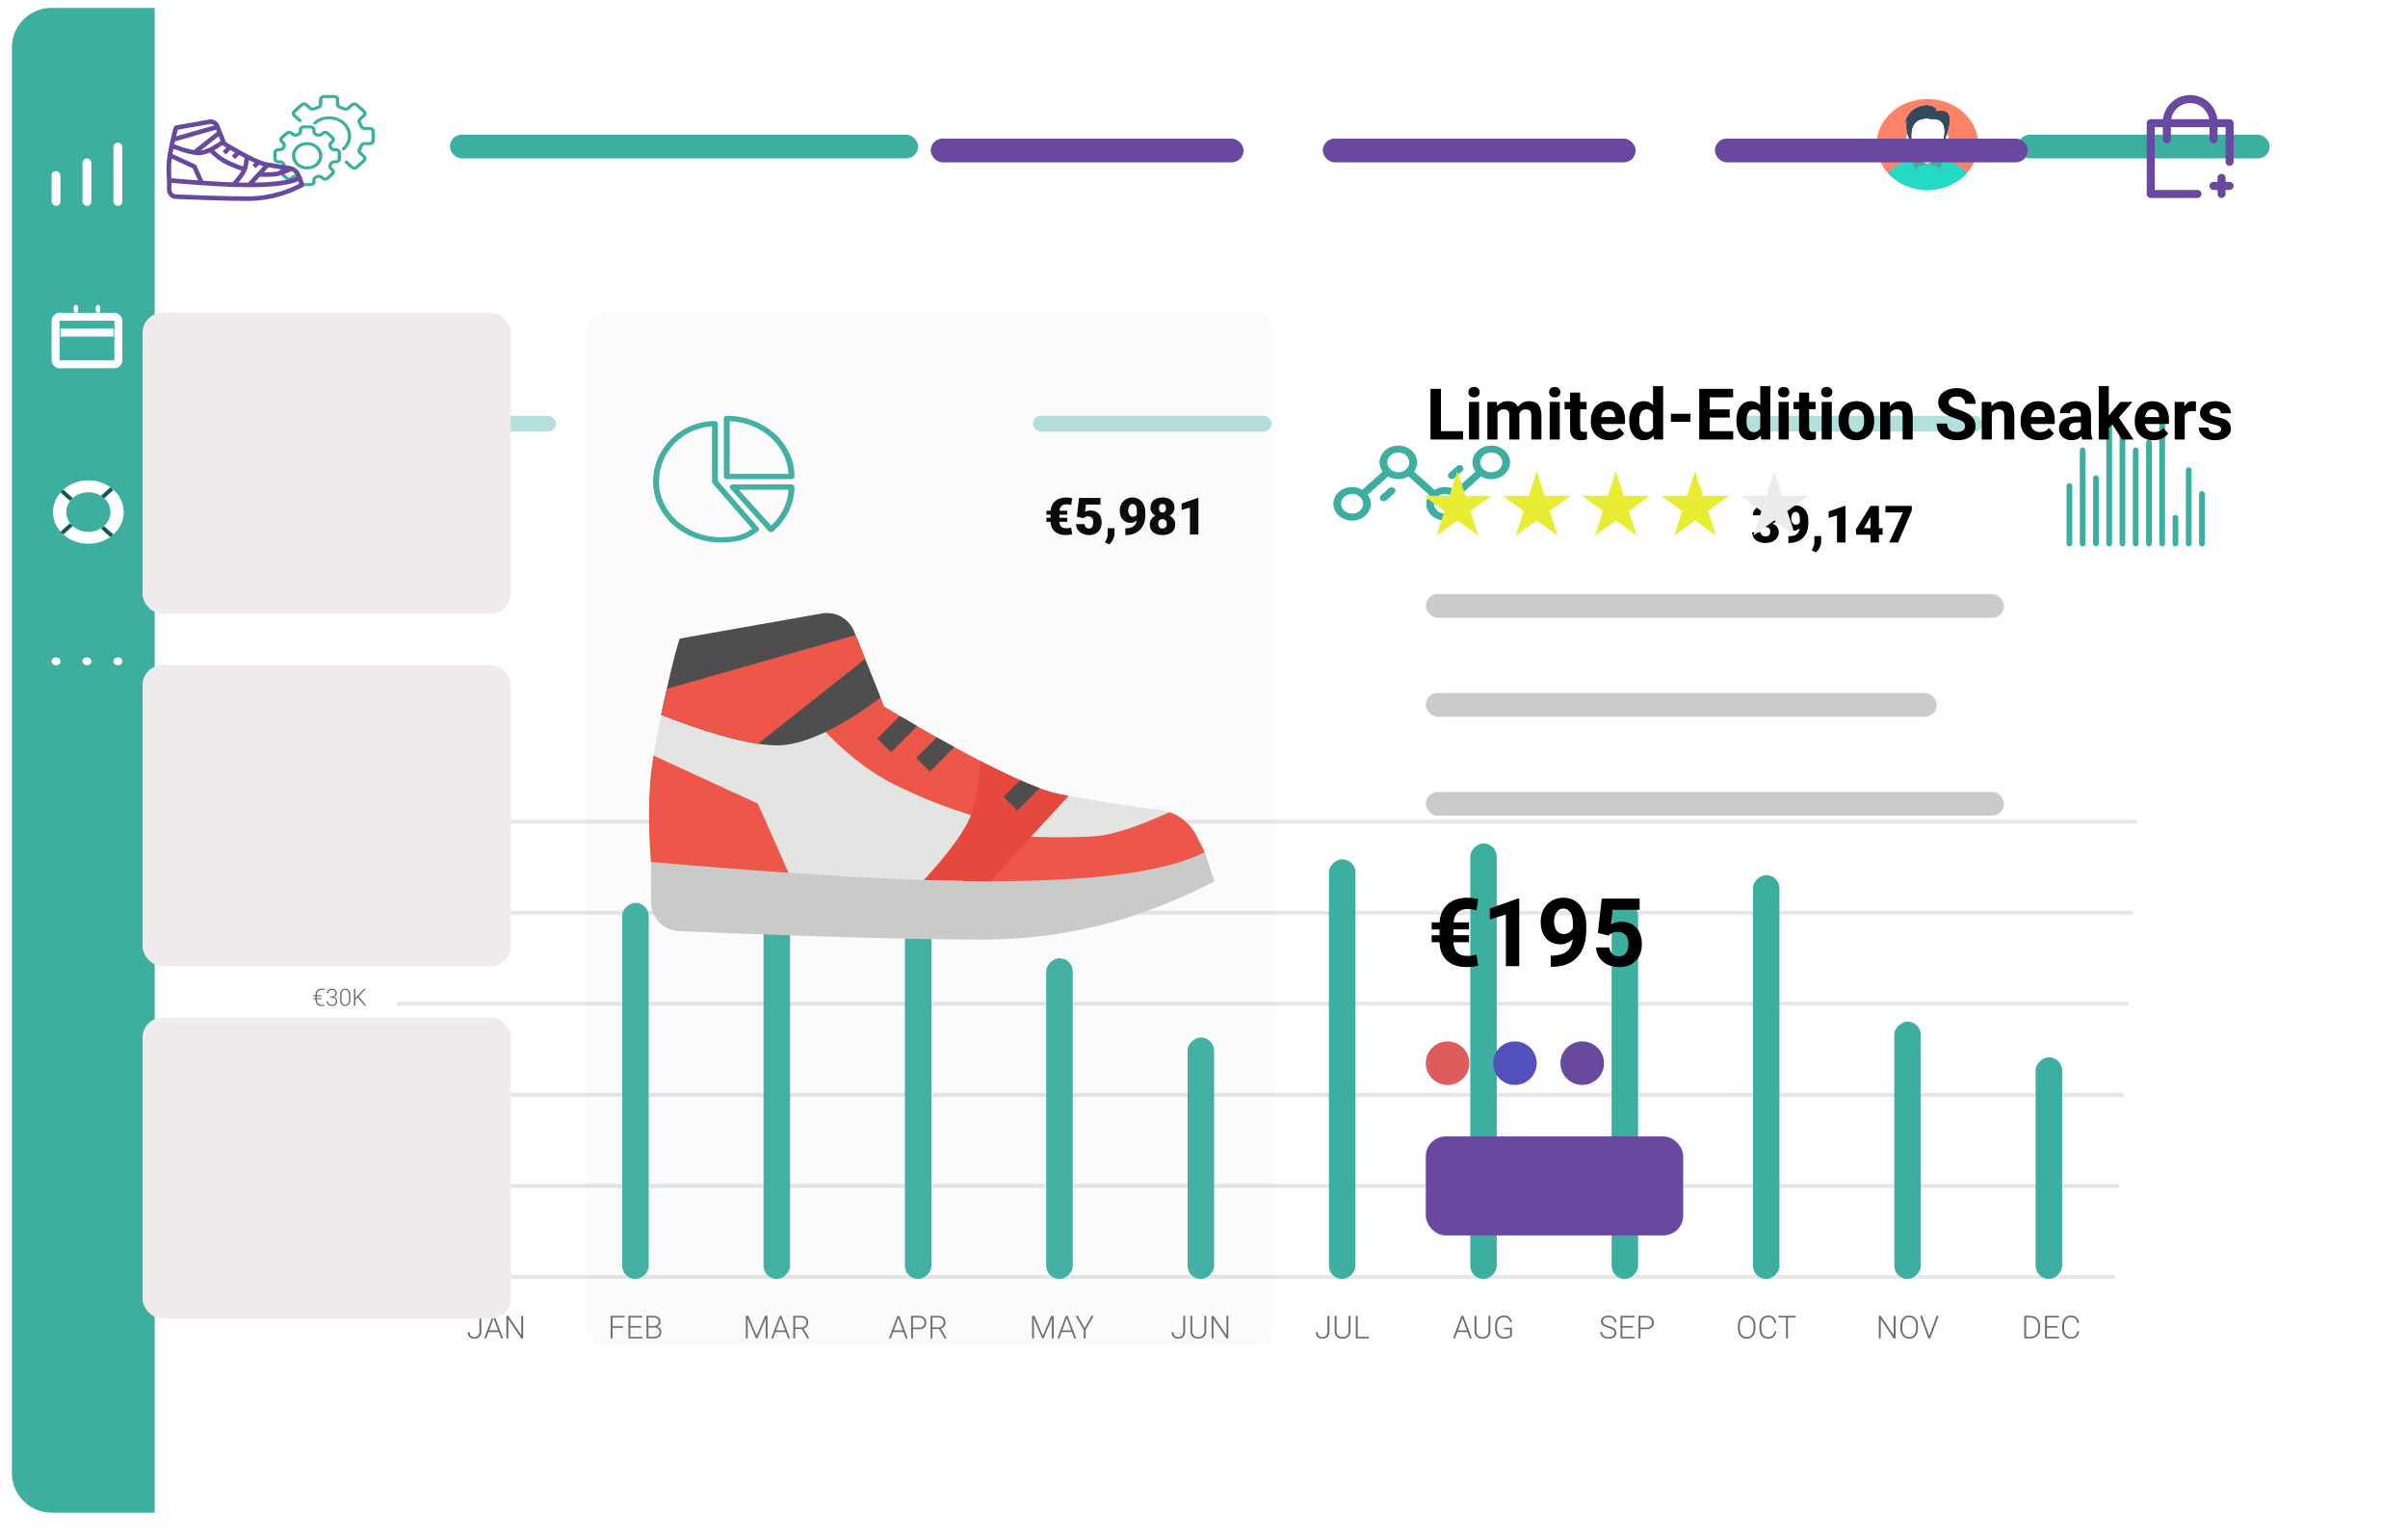 <svg width="608" height="388" viewBox="0 0 608 388" fill="none" xmlns="http://www.w3.org/2000/svg">
<g id="dashboards">
<g id="white-background" filter="url(#filter0_d)">
<rect x="3" y="2" width="600" height="380" rx="10" fill="white"/>
</g>

<g id="dashboard-1" class="dashboard">
<g id="left-nav" class="deafault-animation">
<path id="sidebar" d="M3 12C3 6.477 7.477 2 13 2H39.06V382H13C7.477 382 3 377.523 3 372V12Z" fill="#3DAFA1"/>
<g id="bars-icon">
<rect id="Rectangle 3" x="28.651" y="36" width="2.23" height="16" rx="1.115" fill="white"/>
<rect id="Rectangle 4" x="20.844" y="40" width="2.23" height="12" rx="1.115" fill="white"/>
<rect id="Rectangle 5" x="13.037" y="43.2" width="2.23" height="8.8" rx="1.115" fill="white"/>
</g>
<g id="brief-icon">
<rect id="Rectangle 6" x="18.613" y="77" width="1.115" height="2" rx="0.558" fill="white"/>
<rect id="Rectangle 7" x="24.19" y="77" width="1.115" height="2" rx="0.558" fill="white"/>
<rect id="Rectangle 6_2" x="14.037" y="80" width="15.844" height="12" rx="1" stroke="white" stroke-width="2"/>
<line id="Line 1" x1="15.268" y1="84" x2="28.651" y2="84" stroke="white" stroke-width="2"/>
</g>
<g id="ring-icon">
<circle id="Ellipse 1" r="8.474" transform="matrix(0.745 0.668 -0.745 0.668 22.309 129.314)" fill="white"/>
<circle id="Ellipse 2" r="5.296" transform="matrix(0.745 0.668 -0.745 0.668 22.309 129.314)" fill="#3DAFA1"/>
<line id="Line 2" y1="-0.5" x2="3.178" y2="-0.5" transform="matrix(0.745 -0.668 0.745 0.668 26.252 125.864)" stroke="#0E5950"/>
<line id="Line 3" y1="-0.5" x2="3.178" y2="-0.5" transform="matrix(0.745 -0.668 0.745 0.668 16 134.971)" stroke="#0E5950"/>
<line id="Line 4" y1="-0.5" x2="3.178" y2="-0.5" transform="matrix(-0.745 -0.668 0.745 -0.668 28.618 134.971)" stroke="#0E5950"/>
<line id="Line 5" y1="-0.5" x2="3.178" y2="-0.5" transform="matrix(-0.745 -0.668 0.745 -0.668 18.366 125.778)" stroke="#0E5950"/>
</g>
<g id="dots-icon">
<ellipse id="Ellipse 3" cx="14.152" cy="167" rx="1.115" ry="1" fill="white"/>
<ellipse id="Ellipse 4" cx="21.959" cy="167" rx="1.115" ry="1" fill="white"/>
<ellipse id="Ellipse 5" cx="29.766" cy="167" rx="1.115" ry="1" fill="white"/>
</g>
</g>
<g id="top-nav" class="deafault-animation">
<g id="cog-wheel" clip-path="url(#clip0)">
<g id="Group_2">
<g id="Group_3">
<path id="Vector_14" d="M84.818 37.417H84.348C84.171 37.417 84.013 37.318 83.952 37.169C83.9 37.046 83.844 36.926 83.783 36.807C83.708 36.663 83.743 36.492 83.869 36.38L84.204 36.079C84.701 35.629 84.701 34.903 84.202 34.454L82.994 33.371C82.492 32.924 81.682 32.924 81.181 33.371L80.846 33.671C80.721 33.783 80.53 33.814 80.369 33.747C80.236 33.693 80.102 33.643 79.965 33.594C79.798 33.54 79.687 33.398 79.688 33.238V32.817C79.688 32.181 79.114 31.667 78.405 31.667H76.695C75.987 31.667 75.413 32.181 75.413 32.817V33.238C75.413 33.397 75.303 33.539 75.136 33.593C75 33.64 74.866 33.69 74.733 33.744C74.572 33.811 74.382 33.781 74.256 33.668L73.921 33.367C73.419 32.92 72.61 32.92 72.108 33.367L70.9 34.454C70.402 34.904 70.402 35.63 70.9 36.079L71.235 36.38C71.361 36.492 71.395 36.663 71.32 36.807C71.26 36.926 71.204 37.046 71.152 37.169C71.091 37.319 70.931 37.418 70.753 37.417H70.282C69.574 37.417 69 37.931 69 38.567V40.1C69 40.735 69.574 41.25 70.282 41.25H70.753C70.93 41.25 71.088 41.349 71.149 41.498C71.201 41.62 71.257 41.74 71.317 41.859C71.392 42.004 71.358 42.175 71.232 42.287L70.896 42.588C70.398 43.037 70.398 43.763 70.896 44.213L72.105 45.296C72.606 45.743 73.416 45.743 73.917 45.296L74.252 44.996C74.378 44.883 74.568 44.853 74.73 44.919C74.862 44.973 74.996 45.023 75.133 45.073C75.301 45.126 75.413 45.269 75.413 45.428V45.85C75.413 46.485 75.987 47 76.695 47H78.405C79.114 47 79.688 46.485 79.688 45.85V45.428C79.687 45.27 79.798 45.128 79.964 45.073C80.101 45.027 80.234 44.976 80.367 44.922C80.528 44.855 80.719 44.886 80.844 44.999L81.18 45.3C81.682 45.745 82.491 45.745 82.992 45.298L84.2 44.214C84.699 43.765 84.699 43.039 84.2 42.589L83.865 42.288C83.739 42.176 83.705 42.005 83.78 41.861C83.84 41.742 83.896 41.622 83.951 41.499C84.011 41.349 84.17 41.249 84.348 41.25H84.818C85.526 41.25 86.1 40.735 86.1 40.1V38.567C86.1 37.931 85.526 37.417 84.818 37.417ZM85.245 40.1C85.245 40.312 85.054 40.483 84.818 40.483H84.348C83.816 40.485 83.341 40.78 83.151 41.225C83.105 41.332 83.056 41.438 83.004 41.542C82.784 41.977 82.886 42.488 83.26 42.828L83.594 43.128C83.761 43.278 83.761 43.521 83.595 43.67C83.594 43.67 83.594 43.671 83.594 43.671L82.386 44.754C82.219 44.904 81.949 44.904 81.782 44.754L81.447 44.454C81.068 44.118 80.497 44.026 80.012 44.224C79.896 44.271 79.778 44.315 79.659 44.356C79.163 44.526 78.835 44.952 78.833 45.428V45.85C78.833 46.062 78.641 46.233 78.405 46.233H76.695C76.459 46.233 76.268 46.062 76.268 45.85V45.428C76.266 44.952 75.937 44.525 75.441 44.355C75.321 44.314 75.203 44.27 75.087 44.223C74.602 44.026 74.032 44.118 73.653 44.453L73.318 44.753C73.151 44.903 72.88 44.903 72.713 44.753C72.713 44.753 72.713 44.753 72.713 44.753L71.505 43.671C71.338 43.521 71.338 43.278 71.505 43.129L71.84 42.828C72.214 42.488 72.316 41.977 72.096 41.542C72.043 41.438 71.994 41.332 71.949 41.225C71.76 40.78 71.284 40.485 70.753 40.483H70.282C70.046 40.483 69.855 40.312 69.855 40.1V38.567C69.855 38.355 70.046 38.183 70.282 38.183H70.753C71.284 38.182 71.76 37.887 71.95 37.442C71.995 37.335 72.044 37.229 72.097 37.125C72.317 36.69 72.215 36.178 71.84 35.839L71.504 35.538C71.337 35.389 71.337 35.146 71.504 34.996C71.504 34.996 71.504 34.996 71.504 34.996L72.713 33.913C72.879 33.763 73.15 33.763 73.317 33.913L73.652 34.213C74.031 34.549 74.602 34.64 75.087 34.443C75.203 34.396 75.321 34.352 75.44 34.311C75.936 34.141 76.265 33.715 76.268 33.238V32.817C76.268 32.605 76.459 32.433 76.695 32.433H78.405C78.641 32.433 78.833 32.605 78.833 32.817V33.238C78.835 33.715 79.163 34.141 79.659 34.312C79.779 34.352 79.897 34.396 80.013 34.444C80.498 34.641 81.069 34.55 81.448 34.214L81.782 33.914C81.95 33.765 82.22 33.765 82.388 33.914L83.596 34.997C83.763 35.147 83.763 35.389 83.596 35.539L83.261 35.84C82.887 36.179 82.785 36.691 83.004 37.126C83.057 37.23 83.106 37.336 83.151 37.442C83.341 37.887 83.817 38.181 84.348 38.183H84.818C85.054 38.183 85.245 38.355 85.245 38.567V40.1V40.1Z" fill="#3DAFA1"/>
</g>
</g>
<g id="Group_4">
<g id="Group_5">
<path id="Vector_15" d="M81.389 39.18C81.385 39.088 81.378 38.996 81.365 38.905C81.352 38.807 81.335 38.71 81.313 38.614C81.298 38.552 81.278 38.49 81.259 38.428C81.235 38.349 81.208 38.271 81.178 38.194C81.157 38.141 81.136 38.088 81.114 38.036C81.058 37.913 80.996 37.793 80.925 37.677C80.919 37.668 80.916 37.659 80.91 37.65C80.799 37.472 80.67 37.304 80.526 37.147C80.513 37.133 80.499 37.12 80.486 37.107C80.427 37.044 80.367 36.984 80.303 36.926C80.27 36.895 80.234 36.866 80.2 36.836C80.157 36.8 80.114 36.765 80.071 36.731C80.019 36.691 79.966 36.652 79.913 36.614L79.843 36.567C79.181 36.123 78.377 35.883 77.55 35.883C77.507 35.883 77.465 35.889 77.422 35.891C77.331 35.893 77.239 35.898 77.147 35.906C77.099 35.91 77.05 35.916 77.002 35.922C76.863 35.938 76.724 35.961 76.588 35.991C74.529 36.468 73.292 38.351 73.824 40.197C74.174 41.413 75.234 42.363 76.591 42.676C76.598 42.676 76.605 42.678 76.612 42.679C76.76 42.712 76.909 42.738 77.06 42.756C77.16 42.767 77.26 42.77 77.359 42.774C77.426 42.777 77.488 42.786 77.557 42.786C77.679 42.786 77.806 42.778 77.935 42.767C77.949 42.767 77.962 42.763 77.978 42.762C78.082 42.752 78.187 42.738 78.294 42.719C78.337 42.711 78.377 42.702 78.418 42.693C78.493 42.678 78.568 42.661 78.645 42.641C78.704 42.625 78.763 42.606 78.821 42.587C78.88 42.569 78.94 42.549 79.001 42.528C79.062 42.508 79.113 42.484 79.168 42.461C79.24 42.431 79.311 42.402 79.382 42.368H79.384C79.783 42.176 80.152 41.938 80.48 41.658C80.569 41.584 80.646 41.499 80.709 41.407C81.043 40.927 81.262 40.391 81.353 39.831C81.365 39.757 81.376 39.683 81.382 39.608C81.388 39.538 81.392 39.469 81.394 39.4C81.394 39.379 81.397 39.358 81.397 39.336C81.398 39.282 81.392 39.232 81.389 39.18ZM80.537 39.431C80.537 39.463 80.534 39.495 80.532 39.526C80.524 39.619 80.511 39.712 80.494 39.805C80.334 40.602 79.782 41.292 78.991 41.683C78.938 41.708 78.886 41.731 78.834 41.753L78.799 41.768C78.55 41.869 78.288 41.941 78.019 41.98C78 41.983 77.981 41.986 77.961 41.988C77.908 41.995 77.855 42.001 77.803 42.005C77.734 42.01 77.665 42.013 77.595 42.014C77.565 42.014 77.535 42.014 77.505 42.014C77.404 42.013 77.303 42.008 77.203 41.998L77.151 41.992C77.034 41.978 76.917 41.959 76.802 41.933C75.201 41.566 74.235 40.104 74.645 38.668C74.916 37.719 75.741 36.978 76.799 36.735V36.734C77.045 36.679 77.297 36.65 77.55 36.65C77.672 36.651 77.794 36.658 77.916 36.672C77.948 36.676 77.98 36.681 78.012 36.685C78.105 36.698 78.196 36.715 78.286 36.736C78.316 36.742 78.345 36.748 78.374 36.756C78.602 36.815 78.821 36.897 79.026 37.002C79.059 37.019 79.091 37.037 79.124 37.055C79.191 37.093 79.257 37.132 79.321 37.176C79.356 37.198 79.391 37.22 79.424 37.245C79.508 37.305 79.589 37.369 79.665 37.436C79.695 37.464 79.723 37.494 79.753 37.523C79.802 37.571 79.85 37.62 79.895 37.672C79.927 37.707 79.957 37.744 79.987 37.781C80.03 37.836 80.073 37.894 80.111 37.952C80.133 37.984 80.154 38.015 80.176 38.048C80.231 38.139 80.28 38.233 80.323 38.329C80.34 38.367 80.355 38.405 80.37 38.444C80.398 38.514 80.422 38.586 80.443 38.657C80.453 38.696 80.465 38.73 80.474 38.767C80.499 38.871 80.517 38.976 80.529 39.081C80.531 39.109 80.531 39.138 80.533 39.165C80.539 39.254 80.541 39.342 80.537 39.431Z" fill="#3DAFA1"/>
</g>
</g>
<g id="Group_6">
<g id="Group_7">
<path id="Vector_16" d="M93.368 32.05H92.023C91.844 32.052 91.684 31.95 91.625 31.799C91.493 31.442 91.332 31.095 91.145 30.759C91.066 30.614 91.099 30.44 91.227 30.326L92.18 29.471C92.681 29.021 92.681 28.294 92.18 27.845L90.363 26.218C89.862 25.769 89.05 25.769 88.55 26.218L87.597 27.072C87.47 27.187 87.276 27.217 87.114 27.146C86.74 26.977 86.352 26.832 85.955 26.713C85.785 26.661 85.671 26.517 85.673 26.356V25.15C85.673 24.515 85.099 24 84.39 24H81.825C81.117 24 80.543 24.515 80.543 25.15V26.356C80.545 26.516 80.432 26.66 80.262 26.713C79.865 26.832 79.478 26.977 79.103 27.145C78.942 27.217 78.747 27.187 78.621 27.072L77.666 26.217C77.165 25.769 76.354 25.769 75.853 26.217L74.039 27.844C73.538 28.293 73.538 29.021 74.039 29.47L75.44 30.729C75.61 30.876 75.881 30.872 76.045 30.72C76.205 30.572 76.206 30.337 76.046 30.188L74.643 28.929C74.476 28.779 74.476 28.537 74.643 28.387L76.457 26.76C76.624 26.61 76.895 26.61 77.062 26.76L78.017 27.615C78.403 27.963 78.996 28.05 79.486 27.831C79.825 27.679 80.175 27.549 80.534 27.44C81.052 27.283 81.4 26.846 81.398 26.356V25.15C81.398 24.938 81.589 24.767 81.825 24.767H84.39C84.626 24.767 84.818 24.938 84.818 25.15V26.356C84.816 26.846 85.164 27.283 85.682 27.44C86.041 27.548 86.391 27.679 86.73 27.831C87.221 28.049 87.812 27.962 88.199 27.614L89.154 26.76C89.321 26.61 89.591 26.61 89.758 26.76L91.573 28.387C91.739 28.537 91.739 28.779 91.573 28.929L90.619 29.785C90.231 30.132 90.134 30.663 90.378 31.102C90.548 31.406 90.693 31.72 90.814 32.042C90.989 32.507 91.476 32.819 92.023 32.817H93.368C93.604 32.817 93.796 32.988 93.796 33.2V35.5C93.796 35.712 93.604 35.883 93.368 35.883H92.023C91.477 35.881 90.989 36.193 90.814 36.658C90.694 36.98 90.548 37.294 90.378 37.598C90.134 38.038 90.231 38.568 90.62 38.915L91.573 39.771C91.74 39.921 91.74 40.163 91.573 40.313L89.758 41.94C89.591 42.089 89.32 42.089 89.154 41.94L87.749 40.683C87.585 40.531 87.314 40.527 87.144 40.674C86.975 40.822 86.971 41.064 87.135 41.217C87.138 41.22 87.142 41.223 87.145 41.226L88.55 42.483C89.05 42.931 89.862 42.931 90.363 42.483L92.177 40.856C92.678 40.407 92.678 39.679 92.177 39.23L91.225 38.375C91.097 38.262 91.064 38.088 91.142 37.943C91.331 37.607 91.492 37.259 91.625 36.903C91.683 36.751 91.844 36.649 92.023 36.65H93.368C94.076 36.65 94.65 36.135 94.65 35.5V33.2C94.65 32.565 94.076 32.05 93.368 32.05Z" fill="#3DAFA1"/>
</g>
</g>
<g id="Group_8">
<g id="Group_9">
<path id="Vector_17" d="M87.037 30.826C84.866 28.883 81.35 28.883 79.178 30.826C79.014 30.979 79.019 31.221 79.189 31.368C79.354 31.512 79.617 31.512 79.783 31.368C81.607 29.711 84.584 29.693 86.433 31.328C88.282 32.964 88.302 35.634 86.478 37.292C86.463 37.305 86.448 37.318 86.433 37.332C86.263 37.479 86.258 37.721 86.422 37.874C86.587 38.026 86.857 38.03 87.027 37.883C87.031 37.88 87.034 37.877 87.037 37.874C89.205 35.926 89.205 32.774 87.037 30.826Z" fill="#3DAFA1"/>
</g>
</g>
</g>
<rect id="Rectangle 8" x="113.61" y="34" width="118.216" height="6" rx="3" fill="#3DAFA1"/>
<rect id="Rectangle 12" x="509.52" y="34" width="63.569" height="6" rx="3" fill="#3DAFA1"/>
<g id="avatar" clip-path="url(#clip1)">
<path id="Vector_18" d="M486.658 48C493.741 48 499.483 42.851 499.483 36.5C499.483 30.149 493.741 25 486.658 25C479.575 25 473.833 30.149 473.833 36.5C473.833 42.851 479.575 48 486.658 48Z" fill="#FD8469"/>
<g id="Group_10">
<path id="Vector_19" d="M486.718 41.426C486.698 41.426 486.678 41.444 486.657 41.444C486.637 41.444 486.617 41.426 486.597 41.426H486.718Z" fill="#25DAC4"/>
<path id="Vector_20" d="M496.615 43.744C494.272 46.334 490.677 48 486.658 48C482.639 48 479.044 46.334 476.701 43.744C478.377 41.734 480.942 40.738 483.043 40.249C482.881 41.444 483.568 43.038 483.588 43.002C484.295 41.553 486.658 41.426 486.658 41.426C486.658 41.426 489.021 41.553 489.708 43.002C489.728 43.038 490.435 41.444 490.253 40.249C492.374 40.738 494.959 41.734 496.615 43.744Z" fill="#25DAC4"/>
</g>
<path id="Vector_21" d="M489.546 39.126C489.546 39.126 489.546 39.126 489.546 39.144C489.546 39.325 489.445 40.484 486.719 41.408H486.597C483.871 40.484 483.77 39.325 483.77 39.144C483.77 39.126 483.77 39.126 483.77 39.126C483.77 38.891 483.83 38.655 483.891 38.42C484.679 39.307 485.628 39.905 486.658 39.905C487.688 39.905 488.637 39.307 489.425 38.42C489.486 38.655 489.546 38.891 489.546 39.126Z" fill="white"/>
<g id="Group_11">
<path id="Vector_22" d="M489.546 39.126C489.546 39.126 489.688 40.43 486.658 41.444C486.658 41.444 489.021 41.571 489.708 43.02C489.748 43.056 491.101 39.905 489.546 39.126Z" fill="#3DAFA1"/>
<path id="Vector_23" d="M483.77 39.126C482.215 39.905 483.568 43.056 483.608 43.002C484.315 41.553 486.658 41.426 486.658 41.426C483.628 40.43 483.77 39.126 483.77 39.126Z" fill="#3DAFA1"/>
</g>
<g id="Group_12">
<path id="Vector_24" d="M490.899 34.544C490.718 35.667 490.172 36.717 489.263 37.514C489.082 37.677 488.92 37.804 488.718 37.931L488.395 37.007H484.921L484.598 37.931C483.952 37.496 482.598 36.283 482.578 35.142C482.013 28.64 487.567 30.017 487.567 30.017C491.303 29.781 491.182 32.733 490.899 34.544Z" fill="white"/>
<path id="Vector_25" d="M491.647 35.721C491.364 36.138 490.98 36.428 490.617 36.536C490.758 36.246 490.879 35.939 490.98 35.631C490.98 35.631 490.98 35.631 490.98 35.613C491.061 35.341 491.142 35.069 491.223 34.798H491.202C491.283 34.526 491.364 34.254 491.425 33.983C491.505 33.983 491.586 34.019 491.667 34.055C492.111 34.309 492.091 35.051 491.647 35.721Z" fill="white"/>
<path id="Vector_26" d="M482.699 36.536C482.336 36.428 481.952 36.138 481.669 35.721C481.205 35.051 481.205 34.309 481.649 34.073C481.689 34.055 481.71 34.037 481.75 34.037C481.992 34.888 482.275 35.522 482.336 35.649C482.437 35.939 482.558 36.246 482.699 36.536Z" fill="white"/>
</g>
<path id="SVGCleanerId 0" d="M488.859 28.206C489.021 26.539 486.072 26.648 486.072 26.648C481.609 27.228 481.124 30.958 481.124 30.958L481.73 30.306C480.781 32.172 482.215 35.377 482.336 35.631C483.083 37.858 484.739 39.905 486.658 39.905C488.577 39.905 490.233 37.858 490.98 35.631C490.98 35.631 490.98 35.631 490.98 35.613C491.061 35.341 491.142 35.069 491.202 34.798H491.182C491.586 33.349 492.03 31.882 492.03 31.882C493.182 26.684 488.859 28.206 488.859 28.206ZM490.899 34.544C490.718 35.667 490.172 36.717 489.263 37.514C489.082 37.677 488.9 37.804 488.718 37.931L488.395 37.025H484.921L484.598 37.949C483.952 37.514 483.406 36.917 482.962 36.228C482.76 35.866 482.639 35.486 482.578 35.16C482.013 28.658 487.567 30.035 487.567 30.035C491.303 29.781 491.182 32.733 490.899 34.544Z" fill="#324A5E"/>
<g id="Group_13">
<path id="SVGCleanerId 0 1" d="M488.859 28.206C489.021 26.539 486.072 26.648 486.072 26.648C481.609 27.228 481.124 30.958 481.124 30.958L481.73 30.306C480.781 32.172 482.215 35.377 482.336 35.631C483.083 37.858 484.739 39.905 486.658 39.905C488.577 39.905 490.233 37.858 490.98 35.631C490.98 35.631 490.98 35.631 490.98 35.613C491.061 35.341 491.142 35.069 491.202 34.798H491.182C491.586 33.349 492.03 31.882 492.03 31.882C493.182 26.684 488.859 28.206 488.859 28.206ZM490.899 34.544C490.718 35.667 490.172 36.717 489.263 37.514C489.082 37.677 488.9 37.804 488.718 37.931L488.395 37.025H484.921L484.598 37.949C483.952 37.514 483.406 36.917 482.962 36.228C482.76 35.866 482.639 35.486 482.578 35.16C482.013 28.658 487.567 30.035 487.567 30.035C491.303 29.781 491.182 32.733 490.899 34.544Z" fill="#324A5E"/>
</g>
<path id="Vector_27" d="M488.859 28.206C489.021 26.539 486.072 26.648 486.072 26.648C481.609 27.228 481.124 30.958 481.124 30.958L481.73 30.306C480.781 32.172 482.215 35.377 482.336 35.631C483.083 37.858 484.739 39.905 486.658 39.905C488.577 39.905 490.233 37.858 490.98 35.631C490.98 35.631 490.98 35.631 490.98 35.613C491.061 35.341 491.142 35.069 491.202 34.798H491.182C491.586 33.349 492.03 31.882 492.03 31.882C493.182 26.684 488.859 28.206 488.859 28.206ZM490.899 34.544C490.718 35.667 490.172 36.717 489.263 37.514C489.082 37.677 488.9 37.804 488.718 37.931L488.395 37.025H484.921L484.598 37.949C483.952 37.514 482.598 36.301 482.578 35.16C482.013 28.658 487.567 30.035 487.567 30.035C491.303 29.781 491.182 32.733 490.899 34.544Z" fill="#324A5E"/>
<path id="Vector_28" d="M485.244 37.641C485.588 37.985 486.092 38.221 486.658 38.221C487.224 38.221 487.728 38.003 488.072 37.641H485.244Z" fill="white"/>
</g>
</g>
<g id="scorecards">
<g id="scorecard-3" class="stagger-animation">
<g id="Rectangle 11" filter="url(#filter1_d)">
<rect x="425.877" y="96" width="147.212" height="52" rx="5" fill="white"/>
</g>
<g id="Group 1">
<rect id="Rectangle 6_3" x="556.695" y="138" width="1.45" height="14" rx="0.725" transform="rotate(180 556.695 138)" fill="#3DAFA1"/>
<rect id="Rectangle 16" x="553.349" y="138" width="1.45" height="20" rx="0.725" transform="rotate(180 553.349 138)" fill="#3DAFA1"/>
<rect id="Rectangle 17" x="550.004" y="138" width="1.45" height="8" rx="0.725" transform="rotate(180 550.004 138)" fill="#3DAFA1"/>
<rect id="Rectangle 18" x="546.658" y="138" width="1.45" height="32" rx="0.725" transform="rotate(180 546.658 138)" fill="#3DAFA1"/>
<rect id="Rectangle 19" x="543.312" y="138" width="1.45" height="27" rx="0.725" transform="rotate(180 543.312 138)" fill="#3DAFA1"/>
<rect id="Rectangle 20" x="539.967" y="138" width="1.45" height="25" rx="0.725" transform="rotate(180 539.967 138)" fill="#3DAFA1"/>
<rect id="Rectangle 21" x="536.621" y="138" width="1.45" height="30" rx="0.725" transform="rotate(180 536.621 138)" fill="#3DAFA1"/>
<rect id="Rectangle 22" x="533.275" y="138" width="1.45" height="32" rx="0.725" transform="rotate(180 533.275 138)" fill="#3DAFA1"/>
<rect id="Rectangle 23" x="529.929" y="138" width="1.45" height="18" rx="0.725" transform="rotate(180 529.929 138)" fill="#3DAFA1"/>
<rect id="Rectangle 24" x="526.584" y="138" width="1.45" height="25" rx="0.725" transform="rotate(180 526.584 138)" fill="#3DAFA1"/>
<rect id="Rectangle 25" x="523.238" y="138" width="1.45" height="16" rx="0.725" transform="rotate(180 523.238 138)" fill="#3DAFA1"/>
</g>
<path id="39,147" d="M444.628 131.484H445.637C446.437 131.484 446.837 131.092 446.837 130.31C446.837 130.005 446.741 129.757 446.551 129.567C446.36 129.372 446.092 129.275 445.745 129.275C445.461 129.275 445.214 129.357 445.002 129.522C444.795 129.688 444.691 129.893 444.691 130.138H442.552C442.552 129.652 442.687 129.218 442.958 128.837C443.229 128.456 443.603 128.16 444.082 127.948C444.564 127.732 445.093 127.625 445.669 127.625C446.697 127.625 447.505 127.859 448.093 128.329C448.682 128.799 448.976 129.444 448.976 130.265C448.976 130.663 448.853 131.04 448.608 131.395C448.366 131.746 448.013 132.032 447.547 132.252C448.038 132.43 448.423 132.701 448.703 133.064C448.982 133.424 449.122 133.871 449.122 134.404C449.122 135.229 448.804 135.889 448.17 136.384C447.535 136.879 446.701 137.127 445.669 137.127C445.063 137.127 444.501 137.013 443.98 136.784C443.464 136.551 443.072 136.232 442.806 135.826C442.539 135.415 442.406 134.95 442.406 134.429H444.558C444.558 134.713 444.672 134.958 444.901 135.166C445.129 135.373 445.41 135.477 445.745 135.477C446.121 135.477 446.422 135.373 446.646 135.166C446.87 134.954 446.983 134.685 446.983 134.359C446.983 133.894 446.866 133.564 446.633 133.369C446.401 133.174 446.079 133.077 445.669 133.077H444.628V131.484ZM454.416 133.426C453.954 133.841 453.438 134.048 452.867 134.048C452.029 134.048 451.365 133.765 450.874 133.198C450.383 132.631 450.137 131.873 450.137 130.925C450.137 130.333 450.275 129.783 450.55 129.275C450.825 128.767 451.21 128.365 451.705 128.069C452.205 127.773 452.755 127.625 453.356 127.625C453.965 127.625 454.515 127.779 455.006 128.088C455.501 128.393 455.886 128.826 456.161 129.389C456.436 129.948 456.578 130.593 456.587 131.325V132.144C456.587 133.164 456.386 134.048 455.984 134.797C455.586 135.546 455.017 136.122 454.276 136.524C453.535 136.926 452.672 137.127 451.686 137.127H451.553V135.413L451.959 135.407C453.432 135.335 454.251 134.675 454.416 133.426ZM453.444 132.506C453.91 132.506 454.244 132.305 454.447 131.903V131.014C454.447 130.422 454.348 129.984 454.149 129.7C453.95 129.417 453.681 129.275 453.343 129.275C453.042 129.275 452.791 129.436 452.588 129.757C452.384 130.079 452.283 130.468 452.283 130.925C452.283 131.408 452.387 131.793 452.594 132.081C452.801 132.364 453.085 132.506 453.444 132.506ZM458.516 139.488L457.437 138.98L457.653 138.549C457.949 137.999 458.104 137.474 458.116 136.975V135.388H459.83L459.824 136.765C459.82 137.252 459.695 137.747 459.449 138.25C459.204 138.754 458.893 139.167 458.516 139.488ZM465.975 137H463.829V130.17L461.722 130.786V129.161L465.778 127.758H465.975V137ZM474.411 133.388H475.35V135.039H474.411V137H472.272V135.039H468.698L468.571 133.731L472.272 127.777V127.758H474.411V133.388ZM470.609 133.388H472.272V130.544L472.138 130.76L470.609 133.388ZM482.714 128.9L479.26 137H477.001L480.46 129.408H476.055V127.758H482.714V128.9Z" fill="black"/>
<rect id="Rectangle 15" x="439.26" y="105" width="61.338" height="4" rx="2" fill="#3DAFA1" fill-opacity="0.39"/>
</g>
<g id="scorecard-1" class="stagger-animation">
<g id="Rectangle 9" filter="url(#filter2_d)">
<rect x="69" y="96" width="147.212" height="52" rx="5" fill="white"/>
</g>
<path id="12,385" d="M87.191 135H85.046V128.17L82.938 128.786V127.161L86.994 125.758H87.191V135ZM96.427 135H89.978V133.604L92.948 130.48C93.681 129.647 94.047 128.985 94.047 128.494C94.047 128.096 93.96 127.793 93.786 127.586C93.613 127.379 93.361 127.275 93.031 127.275C92.705 127.275 92.441 127.415 92.237 127.694C92.034 127.969 91.933 128.314 91.933 128.729H89.787C89.787 128.161 89.929 127.639 90.213 127.161C90.496 126.678 90.89 126.302 91.393 126.031C91.897 125.76 92.46 125.625 93.082 125.625C94.081 125.625 94.849 125.855 95.386 126.316C95.928 126.778 96.198 127.44 96.198 128.303C96.198 128.667 96.131 129.023 95.995 129.37C95.86 129.712 95.648 130.074 95.361 130.455C95.077 130.832 94.618 131.337 93.983 131.972L92.79 133.35H96.427V135ZM98.293 137.488L97.214 136.98L97.43 136.549C97.726 135.999 97.881 135.474 97.893 134.975V133.388H99.607L99.601 134.765C99.597 135.252 99.472 135.747 99.226 136.25C98.981 136.754 98.67 137.167 98.293 137.488ZM102.965 129.484H103.974C104.774 129.484 105.174 129.092 105.174 128.31C105.174 128.005 105.079 127.757 104.888 127.567C104.698 127.372 104.429 127.275 104.082 127.275C103.799 127.275 103.551 127.357 103.34 127.522C103.132 127.688 103.029 127.893 103.029 128.138H100.889C100.889 127.652 101.025 127.218 101.296 126.837C101.566 126.456 101.941 126.16 102.419 125.948C102.902 125.732 103.431 125.625 104.006 125.625C105.034 125.625 105.843 125.859 106.431 126.329C107.019 126.799 107.313 127.444 107.313 128.265C107.313 128.663 107.19 129.04 106.945 129.395C106.704 129.746 106.35 130.032 105.885 130.252C106.376 130.43 106.761 130.701 107.04 131.064C107.32 131.424 107.459 131.871 107.459 132.404C107.459 133.229 107.142 133.889 106.507 134.384C105.872 134.879 105.039 135.127 104.006 135.127C103.401 135.127 102.838 135.013 102.318 134.784C101.801 134.551 101.41 134.232 101.143 133.826C100.877 133.415 100.743 132.95 100.743 132.429H102.895C102.895 132.713 103.009 132.958 103.238 133.166C103.467 133.373 103.748 133.477 104.082 133.477C104.459 133.477 104.759 133.373 104.984 133.166C105.208 132.954 105.32 132.685 105.32 132.359C105.32 131.894 105.204 131.564 104.971 131.369C104.738 131.174 104.417 131.077 104.006 131.077H102.965V129.484ZM114.772 128.227C114.772 128.676 114.66 129.071 114.435 129.414C114.215 129.757 113.911 130.032 113.521 130.239C113.961 130.455 114.31 130.751 114.569 131.128C114.827 131.5 114.956 131.943 114.956 132.455C114.956 133.28 114.67 133.931 114.099 134.41C113.532 134.888 112.749 135.127 111.75 135.127C110.747 135.127 109.956 134.888 109.376 134.41C108.796 133.927 108.507 133.276 108.507 132.455C108.507 131.959 108.634 131.521 108.887 131.141C109.141 130.76 109.501 130.459 109.967 130.239C109.573 130.032 109.264 129.757 109.04 129.414C108.815 129.071 108.703 128.676 108.703 128.227C108.703 127.423 108.976 126.788 109.522 126.323C110.068 125.857 110.804 125.625 111.731 125.625C112.666 125.625 113.407 125.857 113.953 126.323C114.499 126.788 114.772 127.423 114.772 128.227ZM112.81 132.283C112.81 131.902 112.711 131.61 112.512 131.407C112.317 131.2 112.059 131.096 111.738 131.096C111.416 131.096 111.156 131.2 110.957 131.407C110.758 131.61 110.658 131.902 110.658 132.283C110.658 132.651 110.758 132.943 110.957 133.159C111.16 133.371 111.424 133.477 111.75 133.477C112.068 133.477 112.324 133.371 112.518 133.159C112.713 132.948 112.81 132.656 112.81 132.283ZM111.731 127.275C111.443 127.275 111.223 127.37 111.071 127.561C110.923 127.747 110.849 128.007 110.849 128.341C110.849 128.671 110.925 128.938 111.077 129.141C111.23 129.344 111.454 129.446 111.75 129.446C112.042 129.446 112.26 129.344 112.404 129.141C112.552 128.938 112.626 128.671 112.626 128.341C112.626 128.011 112.55 127.751 112.398 127.561C112.25 127.37 112.027 127.275 111.731 127.275ZM116.194 130.48L116.759 125.758H122.16V127.421H118.498L118.288 129.255C118.441 129.167 118.64 129.088 118.885 129.021C119.135 128.953 119.378 128.919 119.615 128.919C120.533 128.919 121.238 129.192 121.729 129.738C122.224 130.279 122.471 131.041 122.471 132.023C122.471 132.615 122.338 133.153 122.072 133.635C121.809 134.113 121.439 134.482 120.961 134.74C120.482 134.998 119.918 135.127 119.266 135.127C118.686 135.127 118.142 135.008 117.634 134.771C117.127 134.53 116.729 134.202 116.441 133.788C116.153 133.369 116.012 132.897 116.016 132.372H118.161C118.183 132.711 118.29 132.979 118.485 133.178C118.68 133.377 118.936 133.477 119.253 133.477C119.973 133.477 120.332 132.943 120.332 131.877C120.332 130.891 119.892 130.398 119.012 130.398C118.513 130.398 118.14 130.559 117.895 130.88L116.194 130.48Z" fill="black"/>
<rect id="Rectangle 13" x="79.037" y="105" width="61.338" height="4" rx="2" fill="#3DAFA1" fill-opacity="0.39"/>
<g id="pie-chart 1" clip-path="url(#clip2)">
<g id="Group_14">
<g id="Group_15">
<g id="Group_16">
<path id="Vector_29" d="M181.268 121.439V107C181.268 106.632 180.935 106.333 180.524 106.333C171.914 106.333 164.911 113.212 164.911 121.667C164.911 130.121 172.582 137 182.011 137C186.23 137 188.512 136.315 191.406 134.181C191.717 133.952 191.767 133.543 191.52 133.257L181.268 121.439ZM182.011 135.667C173.401 135.667 166.398 129.387 166.398 121.667C166.398 114.195 172.335 108.071 179.781 107.685V121.667C179.781 121.815 179.836 121.959 179.938 122.076L189.895 133.555C187.547 135.163 185.589 135.667 182.011 135.667Z" fill="#3DAFA1"/>
<path id="Vector_30" d="M183.498 121H199.855C200.265 121 200.599 120.701 200.599 120.333C200.599 111.879 192.927 105 183.498 105C183.088 105 182.755 105.299 182.755 105.667V120.333C182.755 120.701 183.088 121 183.498 121ZM184.242 106.349C192.261 106.688 198.716 112.476 199.094 119.667H184.242V106.349Z" fill="#3DAFA1"/>
<path id="Vector_31" d="M199.855 122.333H184.985C184.7 122.333 184.436 122.481 184.313 122.713C184.19 122.945 184.227 123.22 184.407 123.419L194.072 134.148C194.201 134.293 194.392 134.381 194.599 134.395C194.616 134.396 194.633 134.396 194.651 134.396C194.838 134.396 195.019 134.332 195.158 134.217C198.615 131.325 200.599 127.237 200.599 123C200.599 122.632 200.265 122.333 199.855 122.333ZM194.715 132.739L186.542 123.667H199.094C198.911 127.056 197.346 130.297 194.715 132.739Z" fill="#3DAFA1"/>
</g>
</g>
</g>
</g>
</g>
<g id="scorecard-2" class="stagger-animation">
<g id="Rectangle 10" filter="url(#filter3_d)">
<rect x="247.439" y="96" width="147.212" height="52" rx="5" fill="white"/>
</g>
<path id="&#226;&#130;&#172;5,981" d="M269.471 131.775H267.49C267.511 132.334 267.662 132.747 267.941 133.013C268.224 133.28 268.69 133.413 269.337 133.413C269.756 133.413 270.129 133.35 270.455 133.223L270.727 134.93C270.165 135.057 269.608 135.121 269.058 135.121C267.915 135.121 267.004 134.824 266.322 134.232C265.645 133.639 265.29 132.821 265.256 131.775H264.208V130.76H265.256V129.985H264.208V128.976H265.275C265.355 127.927 265.749 127.108 266.456 126.52C267.162 125.931 268.095 125.637 269.255 125.637C269.703 125.637 270.194 125.703 270.727 125.834L270.455 127.548C270.124 127.417 269.771 127.351 269.394 127.351C268.81 127.351 268.364 127.484 268.055 127.751C267.746 128.013 267.564 128.422 267.509 128.976H269.471V129.985H267.49V130.76H269.471V131.775ZM271.889 130.48L272.454 125.758H277.856V127.421H274.193L273.984 129.255C274.136 129.167 274.335 129.088 274.581 129.021C274.83 128.953 275.074 128.919 275.31 128.919C276.229 128.919 276.933 129.192 277.424 129.738C277.919 130.279 278.167 131.041 278.167 132.023C278.167 132.615 278.034 133.153 277.767 133.635C277.505 134.113 277.134 134.482 276.656 134.74C276.178 134.998 275.613 135.127 274.961 135.127C274.382 135.127 273.838 135.008 273.33 134.771C272.822 134.53 272.424 134.202 272.137 133.788C271.849 133.369 271.707 132.897 271.711 132.372H273.857C273.878 132.711 273.986 132.979 274.181 133.178C274.375 133.377 274.631 133.477 274.949 133.477C275.668 133.477 276.028 132.943 276.028 131.877C276.028 130.891 275.588 130.398 274.707 130.398C274.208 130.398 273.836 130.559 273.59 130.88L271.889 130.48ZM280.078 137.488L278.998 136.98L279.214 136.549C279.511 135.999 279.665 135.474 279.678 134.975V133.388H281.392L281.385 134.765C281.381 135.252 281.256 135.747 281.011 136.25C280.765 136.754 280.454 137.167 280.078 137.488ZM287.009 131.426C286.548 131.841 286.032 132.048 285.46 132.048C284.622 132.048 283.958 131.765 283.467 131.198C282.976 130.631 282.731 129.873 282.731 128.925C282.731 128.333 282.868 127.783 283.143 127.275C283.419 126.767 283.804 126.365 284.299 126.069C284.798 125.773 285.348 125.625 285.949 125.625C286.559 125.625 287.109 125.779 287.6 126.088C288.095 126.393 288.48 126.826 288.755 127.389C289.03 127.948 289.172 128.593 289.18 129.325V130.144C289.18 131.164 288.979 132.048 288.577 132.797C288.179 133.546 287.61 134.122 286.87 134.524C286.129 134.926 285.266 135.127 284.28 135.127H284.146V133.413L284.553 133.407C286.025 133.335 286.844 132.675 287.009 131.426ZM286.038 130.506C286.504 130.506 286.838 130.305 287.041 129.903V129.014C287.041 128.422 286.942 127.984 286.743 127.7C286.544 127.417 286.275 127.275 285.936 127.275C285.636 127.275 285.384 127.436 285.181 127.757C284.978 128.079 284.876 128.468 284.876 128.925C284.876 129.408 284.98 129.793 285.187 130.081C285.395 130.364 285.678 130.506 286.038 130.506ZM296.556 128.227C296.556 128.676 296.444 129.071 296.22 129.414C296 129.757 295.695 130.032 295.306 130.239C295.746 130.455 296.095 130.751 296.353 131.128C296.611 131.5 296.74 131.943 296.74 132.455C296.74 133.28 296.455 133.931 295.883 134.41C295.316 134.888 294.533 135.127 293.535 135.127C292.532 135.127 291.74 134.888 291.161 134.41C290.581 133.927 290.291 133.276 290.291 132.455C290.291 131.959 290.418 131.521 290.672 131.141C290.926 130.76 291.285 130.459 291.751 130.239C291.357 130.032 291.048 129.757 290.824 129.414C290.6 129.071 290.488 128.676 290.488 128.227C290.488 127.423 290.761 126.788 291.307 126.323C291.852 125.857 292.589 125.625 293.516 125.625C294.451 125.625 295.191 125.857 295.737 126.323C296.283 126.788 296.556 127.423 296.556 128.227ZM294.595 132.283C294.595 131.902 294.495 131.61 294.296 131.407C294.102 131.2 293.844 131.096 293.522 131.096C293.2 131.096 292.94 131.2 292.741 131.407C292.542 131.61 292.443 131.902 292.443 132.283C292.443 132.651 292.542 132.943 292.741 133.159C292.944 133.371 293.209 133.477 293.535 133.477C293.852 133.477 294.108 133.371 294.303 133.159C294.497 132.948 294.595 132.656 294.595 132.283ZM293.516 127.275C293.228 127.275 293.008 127.37 292.855 127.561C292.707 127.747 292.633 128.007 292.633 128.341C292.633 128.671 292.709 128.938 292.862 129.141C293.014 129.344 293.238 129.446 293.535 129.446C293.827 129.446 294.045 129.344 294.188 129.141C294.337 128.938 294.411 128.671 294.411 128.341C294.411 128.011 294.334 127.751 294.182 127.561C294.034 127.37 293.812 127.275 293.516 127.275ZM302.593 135H300.447V128.17L298.34 128.786V127.161L302.396 125.758H302.593V135Z" fill="black"/>
<rect id="Rectangle 14" x="260.822" y="105" width="60.223" height="4" rx="2" fill="#3DAFA1" fill-opacity="0.39"/>
<g id="line-chart 1" clip-path="url(#clip3)">
<g id="Group_17">
<g id="Group_18">
<path id="Vector_32" d="M376.531 112.522C373.919 112.522 371.794 114.427 371.794 116.769C371.794 117.623 372.078 118.419 372.564 119.085L367.447 123.674C366.703 123.238 365.816 122.984 364.863 122.984C363.876 122.984 362.959 123.256 362.199 123.721L357.029 119.085C357.515 118.418 357.799 117.623 357.799 116.769C357.799 114.427 355.674 112.522 353.062 112.522C350.45 112.522 348.325 114.427 348.325 116.769C348.325 117.623 348.609 118.418 349.095 119.085L343.977 123.673C343.234 123.238 342.347 122.984 341.395 122.984C338.783 122.984 336.658 124.889 336.658 127.231C336.658 129.573 338.783 131.478 341.395 131.478C344.006 131.478 346.131 129.573 346.131 127.231C346.131 126.377 345.847 125.581 345.362 124.915L350.479 120.326C351.222 120.762 352.11 121.016 353.062 121.016C354.015 121.016 354.902 120.762 355.645 120.326L360.844 124.988C360.39 125.64 360.127 126.408 360.127 127.231C360.127 129.573 362.252 131.478 364.864 131.478C367.475 131.478 369.6 129.573 369.6 127.231C369.6 126.377 369.317 125.582 368.831 124.915L373.949 120.326C374.692 120.762 375.579 121.016 376.531 121.016C379.143 121.016 381.268 119.111 381.268 116.769C381.268 114.427 379.143 112.522 376.531 112.522ZM341.395 129.723C339.862 129.723 338.616 128.605 338.616 127.231C338.616 125.857 339.862 124.739 341.395 124.739C342.927 124.739 344.173 125.857 344.173 127.231C344.173 128.605 342.927 129.723 341.395 129.723ZM353.062 119.261C351.53 119.261 350.283 118.143 350.283 116.769C350.283 115.395 351.53 114.277 353.062 114.277C354.594 114.277 355.841 115.395 355.841 116.769C355.841 118.143 354.594 119.261 353.062 119.261ZM364.863 129.723C363.331 129.723 362.085 128.605 362.085 127.231C362.085 125.857 363.331 124.739 364.863 124.739C366.396 124.739 367.642 125.857 367.642 127.231C367.642 128.605 366.396 129.723 364.863 129.723ZM376.531 119.261C374.999 119.261 373.752 118.143 373.752 116.769C373.752 115.395 374.999 114.277 376.531 114.277C378.063 114.277 379.31 115.395 379.31 116.769C379.31 118.143 378.063 119.261 376.531 119.261Z" fill="#3DAFA1"/>
</g>
</g>
<g id="Group_19">
<g id="Group_20">
<path id="Vector_33" d="M352.06 123.306C351.678 122.963 351.058 122.963 350.676 123.306L348.684 125.091C348.302 125.434 348.302 125.99 348.684 126.333C348.876 126.504 349.126 126.59 349.377 126.59C349.627 126.59 349.878 126.504 350.069 126.333L352.06 124.547C352.442 124.205 352.442 123.649 352.06 123.306Z" fill="#3DAFA1"/>
</g>
</g>
<g id="Group_21">
<g id="Group_22">
<path id="Vector_34" d="M369.241 117.698C368.858 117.356 368.239 117.356 367.856 117.698L365.865 119.484C365.483 119.827 365.483 120.382 365.865 120.725C366.056 120.897 366.307 120.982 366.557 120.982C366.808 120.982 367.058 120.896 367.249 120.725L369.24 118.94C369.623 118.597 369.623 118.041 369.241 117.698Z" fill="#3DAFA1"/>
</g>
</g>
</g>
</g>
</g>
<g id="main-chart" class="main-animation">
<g id="Rectangle 16_2" filter="url(#filter4_d)">
<rect x="69" y="181" width="504.089" height="172" rx="5" fill="white"/>
</g>
<path id="&#226;&#130;&#172;50k" d="M81.237 207.351H80.01V207.4C80.01 207.832 80.115 208.166 80.326 208.402C80.539 208.639 80.839 208.757 81.226 208.757C81.454 208.757 81.668 208.724 81.867 208.657L81.897 208.971C81.67 209.029 81.445 209.059 81.223 209.059C80.736 209.059 80.354 208.915 80.074 208.628C79.797 208.341 79.655 207.941 79.65 207.43V207.351H79.087V207.09H79.65V206.609H79.087V206.346H79.65C79.65 205.818 79.789 205.408 80.069 205.115C80.348 204.822 80.731 204.676 81.217 204.676C81.41 204.676 81.637 204.706 81.897 204.767L81.867 205.086C81.648 205.018 81.433 204.983 81.22 204.983C80.833 204.983 80.534 205.1 80.323 205.332C80.114 205.562 80.01 205.9 80.01 206.346H81.237V206.609H80.01V207.09H81.237V207.351ZM82.811 206.814L83.019 204.734H85.151V205.06H83.32L83.171 206.501C83.4 206.345 83.667 206.267 83.974 206.267C84.359 206.267 84.665 206.392 84.894 206.642C85.122 206.892 85.236 207.225 85.236 207.641C85.236 208.09 85.125 208.438 84.903 208.687C84.68 208.935 84.366 209.059 83.962 209.059C83.591 209.059 83.29 208.955 83.06 208.748C82.829 208.541 82.697 208.251 82.664 207.878H83.001C83.034 208.169 83.133 208.39 83.297 208.54C83.461 208.688 83.683 208.763 83.962 208.763C84.267 208.763 84.496 208.666 84.65 208.473C84.807 208.279 84.885 208.004 84.885 207.646C84.885 207.334 84.798 207.079 84.624 206.882C84.45 206.685 84.213 206.586 83.912 206.586C83.746 206.586 83.602 206.607 83.479 206.65C83.356 206.691 83.226 206.772 83.089 206.894L82.811 206.814ZM88.474 207.222C88.474 207.823 88.363 208.28 88.143 208.593C87.922 208.903 87.597 209.059 87.167 209.059C86.745 209.059 86.422 208.906 86.197 208.602C85.973 208.295 85.858 207.85 85.852 207.266V206.501C85.852 205.901 85.963 205.447 86.186 205.139C86.408 204.83 86.734 204.676 87.161 204.676C87.583 204.676 87.905 204.825 88.128 205.124C88.351 205.421 88.466 205.859 88.474 206.439V207.222ZM88.122 206.457C88.122 205.969 88.042 205.6 87.882 205.35C87.724 205.1 87.484 204.975 87.161 204.975C86.845 204.975 86.607 205.097 86.446 205.341C86.286 205.585 86.204 205.945 86.2 206.422V207.26C86.2 207.746 86.282 208.118 86.446 208.376C86.612 208.634 86.853 208.763 87.167 208.763C87.48 208.763 87.716 208.637 87.876 208.385C88.038 208.133 88.12 207.764 88.122 207.277V206.457ZM90.328 206.882L89.728 207.474V209H89.367V204.734H89.728V207.034L91.913 204.734H92.367L90.58 206.633L92.505 209H92.066L90.328 206.882Z" fill="black" fill-opacity="0.58"/>
<path id="&#226;&#130;&#172;40k" d="M81.237 230.351H80.01V230.4C80.01 230.832 80.115 231.166 80.326 231.402C80.539 231.639 80.839 231.757 81.226 231.757C81.454 231.757 81.668 231.724 81.867 231.657L81.897 231.971C81.67 232.029 81.445 232.059 81.223 232.059C80.736 232.059 80.354 231.915 80.074 231.628C79.797 231.341 79.655 230.941 79.65 230.43V230.351H79.087V230.09H79.65V229.609H79.087V229.346H79.65C79.65 228.818 79.789 228.408 80.069 228.115C80.348 227.822 80.731 227.676 81.217 227.676C81.41 227.676 81.637 227.706 81.897 227.767L81.867 228.086C81.648 228.018 81.433 227.983 81.22 227.983C80.833 227.983 80.534 228.1 80.323 228.332C80.114 228.562 80.01 228.9 80.01 229.346H81.237V229.609H80.01V230.09H81.237V230.351ZM84.727 230.626H85.392V230.922H84.727V232H84.375V230.922H82.368V230.723L84.343 227.734H84.727V230.626ZM82.799 230.626H84.375V228.188L84.22 228.458L82.799 230.626ZM88.474 230.222C88.474 230.823 88.363 231.28 88.143 231.593C87.922 231.903 87.597 232.059 87.167 232.059C86.745 232.059 86.422 231.906 86.197 231.602C85.973 231.295 85.858 230.85 85.852 230.266V229.501C85.852 228.901 85.963 228.447 86.186 228.139C86.408 227.83 86.734 227.676 87.161 227.676C87.583 227.676 87.905 227.825 88.128 228.124C88.351 228.421 88.466 228.859 88.474 229.439V230.222ZM88.122 229.457C88.122 228.969 88.042 228.6 87.882 228.35C87.724 228.1 87.484 227.975 87.161 227.975C86.845 227.975 86.607 228.097 86.446 228.341C86.286 228.585 86.204 228.945 86.2 229.422V230.26C86.2 230.746 86.282 231.118 86.446 231.376C86.612 231.634 86.853 231.763 87.167 231.763C87.48 231.763 87.716 231.637 87.876 231.385C88.038 231.133 88.12 230.764 88.122 230.277V229.457ZM90.328 229.882L89.728 230.474V232H89.367V227.734H89.728V230.034L91.913 227.734H92.367L90.58 229.633L92.505 232H92.066L90.328 229.882Z" fill="black" fill-opacity="0.58"/>
<path id="&#226;&#130;&#172;30k" d="M81.237 252.351H80.01V252.4C80.01 252.832 80.115 253.166 80.326 253.402C80.539 253.639 80.839 253.757 81.226 253.757C81.454 253.757 81.668 253.724 81.867 253.657L81.897 253.971C81.67 254.029 81.445 254.059 81.223 254.059C80.736 254.059 80.354 253.915 80.074 253.628C79.797 253.341 79.655 252.941 79.65 252.43V252.351H79.087V252.09H79.65V251.609H79.087V251.346H79.65C79.65 250.818 79.789 250.408 80.069 250.115C80.348 249.822 80.731 249.676 81.217 249.676C81.41 249.676 81.637 249.706 81.897 249.767L81.867 250.086C81.648 250.018 81.433 249.983 81.22 249.983C80.833 249.983 80.534 250.1 80.323 250.332C80.114 250.562 80.01 250.9 80.01 251.346H81.237V251.609H80.01V252.09H81.237V252.351ZM83.353 251.677H83.716C83.917 251.677 84.093 251.642 84.243 251.571C84.394 251.499 84.508 251.401 84.586 251.278C84.666 251.153 84.706 251.01 84.706 250.848C84.706 250.574 84.629 250.36 84.475 250.206C84.32 250.052 84.099 249.975 83.81 249.975C83.536 249.975 83.312 250.056 83.136 250.218C82.962 250.378 82.875 250.59 82.875 250.854H82.523C82.523 250.633 82.579 250.432 82.691 250.25C82.802 250.066 82.956 249.925 83.153 249.825C83.351 249.726 83.569 249.676 83.81 249.676C84.196 249.676 84.501 249.781 84.724 249.992C84.946 250.203 85.058 250.492 85.058 250.859C85.058 251.064 84.992 251.254 84.861 251.428C84.733 251.6 84.555 251.729 84.328 251.814C84.594 251.889 84.795 252.017 84.932 252.198C85.069 252.378 85.137 252.593 85.137 252.843C85.137 253.208 85.018 253.502 84.779 253.725C84.541 253.947 84.223 254.059 83.824 254.059C83.57 254.059 83.337 254.008 83.124 253.906C82.913 253.805 82.749 253.663 82.632 253.481C82.517 253.298 82.459 253.085 82.459 252.843H82.811C82.811 253.114 82.905 253.336 83.095 253.508C83.284 253.678 83.528 253.763 83.824 253.763C84.127 253.763 84.362 253.686 84.53 253.531C84.7 253.375 84.785 253.149 84.785 252.854C84.785 252.569 84.694 252.352 84.51 252.201C84.328 252.051 84.06 251.976 83.704 251.976H83.353V251.677ZM88.474 252.222C88.474 252.823 88.363 253.28 88.143 253.593C87.922 253.903 87.597 254.059 87.167 254.059C86.745 254.059 86.422 253.906 86.197 253.602C85.973 253.295 85.858 252.85 85.852 252.266V251.501C85.852 250.901 85.963 250.447 86.186 250.139C86.408 249.83 86.734 249.676 87.161 249.676C87.583 249.676 87.905 249.825 88.128 250.124C88.351 250.421 88.466 250.859 88.474 251.439V252.222ZM88.122 251.457C88.122 250.969 88.042 250.6 87.882 250.35C87.724 250.1 87.484 249.975 87.161 249.975C86.845 249.975 86.607 250.097 86.446 250.341C86.286 250.585 86.204 250.945 86.2 251.422V252.26C86.2 252.746 86.282 253.118 86.446 253.376C86.612 253.634 86.853 253.763 87.167 253.763C87.48 253.763 87.716 253.637 87.876 253.385C88.038 253.133 88.12 252.764 88.122 252.277V251.457ZM90.328 251.882L89.728 252.474V254H89.367V249.734H89.728V252.034L91.913 249.734H92.367L90.58 251.633L92.505 254H92.066L90.328 251.882Z" fill="black" fill-opacity="0.58"/>
<path id="&#226;&#130;&#172;20k" d="M81.237 276.351H80.01V276.4C80.01 276.832 80.115 277.166 80.326 277.402C80.539 277.639 80.839 277.757 81.226 277.757C81.454 277.757 81.668 277.724 81.867 277.657L81.897 277.971C81.67 278.029 81.445 278.059 81.223 278.059C80.736 278.059 80.354 277.915 80.074 277.628C79.797 277.341 79.655 276.941 79.65 276.43V276.351H79.087V276.09H79.65V275.609H79.087V275.346H79.65C79.65 274.818 79.789 274.408 80.069 274.115C80.348 273.822 80.731 273.676 81.217 273.676C81.41 273.676 81.637 273.706 81.897 273.767L81.867 274.086C81.648 274.018 81.433 273.983 81.22 273.983C80.833 273.983 80.534 274.1 80.323 274.332C80.114 274.562 80.01 274.9 80.01 275.346H81.237V275.609H80.01V276.09H81.237V276.351ZM85.245 278H82.573V277.73L84.035 276.072C84.278 275.793 84.445 275.562 84.539 275.381C84.633 275.199 84.68 275.022 84.68 274.851C84.68 274.581 84.601 274.368 84.442 274.212C84.284 274.054 84.067 273.975 83.789 273.975C83.502 273.975 83.27 274.066 83.092 274.25C82.916 274.434 82.828 274.672 82.828 274.965H82.48C82.48 274.725 82.533 274.506 82.641 274.309C82.75 274.111 82.904 273.957 83.104 273.846C83.305 273.732 83.533 273.676 83.789 273.676C84.18 273.676 84.484 273.778 84.703 273.983C84.924 274.188 85.034 274.468 85.034 274.821C85.034 275.021 84.972 275.238 84.847 275.475C84.724 275.711 84.506 276.006 84.194 276.359L83.004 277.704H85.245V278ZM88.474 276.222C88.474 276.823 88.363 277.28 88.143 277.593C87.922 277.903 87.597 278.059 87.167 278.059C86.745 278.059 86.422 277.906 86.197 277.602C85.973 277.295 85.858 276.85 85.852 276.266V275.501C85.852 274.901 85.963 274.447 86.186 274.139C86.408 273.83 86.734 273.676 87.161 273.676C87.583 273.676 87.905 273.825 88.128 274.124C88.351 274.421 88.466 274.859 88.474 275.439V276.222ZM88.122 275.457C88.122 274.969 88.042 274.6 87.882 274.35C87.724 274.1 87.484 273.975 87.161 273.975C86.845 273.975 86.607 274.097 86.446 274.341C86.286 274.585 86.204 274.945 86.2 275.422V276.26C86.2 276.746 86.282 277.118 86.446 277.376C86.612 277.634 86.853 277.763 87.167 277.763C87.48 277.763 87.716 277.637 87.876 277.385C88.038 277.133 88.12 276.764 88.122 276.277V275.457ZM90.328 275.882L89.728 276.474V278H89.367V273.734H89.728V276.034L91.913 273.734H92.367L90.58 275.633L92.505 278H92.066L90.328 275.882Z" fill="black" fill-opacity="0.58"/>
<path id="&#226;&#130;&#172;10k" d="M81.237 298.351H80.01V298.4C80.01 298.832 80.115 299.166 80.326 299.402C80.539 299.639 80.839 299.757 81.226 299.757C81.454 299.757 81.668 299.724 81.867 299.657L81.897 299.971C81.67 300.029 81.445 300.059 81.223 300.059C80.736 300.059 80.354 299.915 80.074 299.628C79.797 299.341 79.655 298.941 79.65 298.43V298.351H79.087V298.09H79.65V297.609H79.087V297.346H79.65C79.65 296.818 79.789 296.408 80.069 296.115C80.348 295.822 80.731 295.676 81.217 295.676C81.41 295.676 81.637 295.706 81.897 295.767L81.867 296.086C81.648 296.018 81.433 295.983 81.22 295.983C80.833 295.983 80.534 296.1 80.323 296.332C80.114 296.562 80.01 296.9 80.01 297.346H81.237V297.609H80.01V298.09H81.237V298.351ZM84.205 300H83.854V296.156L82.694 296.587V296.259L84.147 295.72H84.205V300ZM88.474 298.222C88.474 298.823 88.363 299.28 88.143 299.593C87.922 299.903 87.597 300.059 87.167 300.059C86.745 300.059 86.422 299.906 86.197 299.602C85.973 299.295 85.858 298.85 85.852 298.266V297.501C85.852 296.901 85.963 296.447 86.186 296.139C86.408 295.83 86.734 295.676 87.161 295.676C87.583 295.676 87.905 295.825 88.128 296.124C88.351 296.421 88.466 296.859 88.474 297.439V298.222ZM88.122 297.457C88.122 296.969 88.042 296.6 87.882 296.35C87.724 296.1 87.484 295.975 87.161 295.975C86.845 295.975 86.607 296.097 86.446 296.341C86.286 296.585 86.204 296.945 86.2 297.422V298.26C86.2 298.746 86.282 299.118 86.446 299.376C86.612 299.634 86.853 299.763 87.167 299.763C87.48 299.763 87.716 299.637 87.876 299.385C88.038 299.133 88.12 298.764 88.122 298.277V297.457ZM90.328 297.882L89.728 298.474V300H89.367V295.734H89.728V298.034L91.913 295.734H92.367L90.58 297.633L92.505 300H92.066L90.328 297.882Z" fill="black" fill-opacity="0.58"/>
<path id="&#226;&#130;&#172;0k" d="M82.901 322.351H81.674V322.4C81.674 322.832 81.779 323.166 81.99 323.402C82.203 323.639 82.503 323.757 82.89 323.757C83.118 323.757 83.332 323.724 83.531 323.657L83.561 323.971C83.334 324.029 83.109 324.059 82.887 324.059C82.4 324.059 82.018 323.915 81.738 323.628C81.461 323.341 81.319 322.941 81.314 322.43V322.351H80.751V322.09H81.314V321.609H80.751V321.346H81.314C81.314 320.818 81.453 320.408 81.733 320.115C82.012 319.822 82.395 319.676 82.881 319.676C83.074 319.676 83.301 319.706 83.561 319.767L83.531 320.086C83.313 320.018 83.097 319.983 82.884 319.983C82.497 319.983 82.198 320.1 81.987 320.332C81.778 320.562 81.674 320.9 81.674 321.346H82.901V321.609H81.674V322.09H82.901V322.351ZM86.81 322.222C86.81 322.823 86.699 323.28 86.479 323.593C86.258 323.903 85.933 324.059 85.503 324.059C85.081 324.059 84.758 323.906 84.533 323.602C84.309 323.295 84.194 322.85 84.188 322.266V321.501C84.188 320.901 84.299 320.447 84.522 320.139C84.744 319.83 85.069 319.676 85.497 319.676C85.919 319.676 86.241 319.825 86.464 320.124C86.687 320.421 86.802 320.859 86.81 321.439V322.222ZM86.458 321.457C86.458 320.969 86.378 320.6 86.218 320.35C86.06 320.1 85.819 319.975 85.497 319.975C85.181 319.975 84.942 320.097 84.782 320.341C84.622 320.585 84.54 320.945 84.536 321.422V322.26C84.536 322.746 84.618 323.118 84.782 323.376C84.948 323.634 85.189 323.763 85.503 323.763C85.816 323.763 86.052 323.637 86.212 323.385C86.374 323.133 86.456 322.764 86.458 322.277V321.457ZM88.664 321.882L88.064 322.474V324H87.703V319.734H88.064V322.034L90.249 319.734H90.703L88.916 321.633L90.841 324H90.401L88.664 321.882Z" fill="black" fill-opacity="0.58"/>
<path id="Jan" d="M121.05 332.312H121.535V336.309C121.535 336.848 121.378 337.277 121.066 337.598C120.756 337.918 120.339 338.078 119.816 338.078C119.264 338.078 118.839 337.934 118.542 337.645C118.245 337.355 118.097 336.952 118.097 336.434H118.578C118.578 336.845 118.686 337.155 118.902 337.363C119.118 337.569 119.423 337.672 119.816 337.672C120.178 337.672 120.472 337.552 120.699 337.312C120.928 337.073 121.045 336.747 121.05 336.336V332.312ZM125.929 336.406H123.347L122.761 338H122.257L124.41 332.312H124.867L127.019 338H126.519L125.929 336.406ZM123.495 335.996H125.777L124.636 332.898L123.495 335.996ZM132.093 338H131.613L128.343 333.133V338H127.859V332.312H128.343L131.617 337.184V332.312H132.093V338Z" fill="black" fill-opacity="0.58"/>
<path id="FEB" d="M157.321 335.344H154.669V338H154.188V332.312H157.712V332.723H154.669V334.934H157.321V335.344ZM161.829 335.273H159.169V337.594H162.227V338H158.688V332.312H162.208V332.723H159.169V334.867H161.829V335.273ZM163.243 338V332.312H164.922C165.532 332.312 165.994 332.439 166.309 332.691C166.624 332.941 166.782 333.311 166.782 333.801C166.782 334.095 166.701 334.352 166.54 334.57C166.381 334.786 166.162 334.941 165.883 335.035C166.214 335.108 166.48 335.271 166.68 335.523C166.883 335.776 166.985 336.068 166.985 336.398C166.985 336.901 166.822 337.294 166.497 337.578C166.174 337.859 165.723 338 165.145 338H163.243ZM163.723 335.266V337.594H165.165C165.576 337.594 165.902 337.49 166.141 337.281C166.383 337.07 166.504 336.779 166.504 336.406C166.504 336.055 166.389 335.777 166.157 335.574C165.928 335.368 165.61 335.266 165.204 335.266H163.723ZM163.723 334.863H165.036C165.437 334.855 165.747 334.762 165.965 334.582C166.187 334.4 166.297 334.135 166.297 333.789C166.297 333.424 166.183 333.156 165.954 332.984C165.727 332.81 165.383 332.723 164.922 332.723H163.723V334.863Z" fill="black" fill-opacity="0.58"/>
<path id="MAR" d="M188.958 332.312L191.056 337.332L193.161 332.312H193.802V338H193.321V335.523L193.36 332.984L191.243 338H190.872L188.763 333.004L188.802 335.508V338H188.321V332.312H188.958ZM198.384 336.406H195.802L195.216 338H194.712L196.864 332.312H197.321L199.473 338H198.973L198.384 336.406ZM195.95 335.996H198.231L197.091 332.898L195.95 335.996ZM202.438 335.633H200.786V338H200.302V332.312H202.149C202.756 332.312 203.23 332.46 203.571 332.754C203.912 333.048 204.083 333.46 204.083 333.988C204.083 334.353 203.976 334.674 203.763 334.953C203.549 335.232 203.263 335.424 202.903 335.531L204.325 337.949V338H203.813L202.438 335.633ZM200.786 335.223H202.259C202.662 335.223 202.987 335.108 203.231 334.879C203.476 334.65 203.598 334.353 203.598 333.988C203.598 333.587 203.471 333.276 203.216 333.055C202.96 332.833 202.602 332.723 202.141 332.723H200.786V335.223Z" fill="black" fill-opacity="0.58"/>
<path id="APR" d="M228.11 336.406H225.528L224.942 338H224.439L226.591 332.312H227.048L229.2 338H228.7L228.11 336.406ZM225.677 335.996H227.958L226.817 332.898L225.677 335.996ZM230.521 335.684V338H230.04V332.312H231.978C232.569 332.312 233.035 332.464 233.376 332.766C233.72 333.068 233.892 333.483 233.892 334.012C233.892 334.546 233.726 334.958 233.396 335.25C233.067 335.539 232.591 335.684 231.966 335.684H230.521ZM230.521 335.277H231.978C232.444 335.277 232.799 335.167 233.044 334.945C233.289 334.724 233.411 334.415 233.411 334.02C233.411 333.626 233.289 333.314 233.044 333.082C232.802 332.848 232.457 332.728 232.009 332.723H230.521V335.277ZM237.095 335.633H235.442V338H234.958V332.312H236.806C237.413 332.312 237.886 332.46 238.228 332.754C238.569 333.048 238.739 333.46 238.739 333.988C238.739 334.353 238.633 334.674 238.419 334.953C238.205 335.232 237.919 335.424 237.56 335.531L238.982 337.949V338H238.47L237.095 335.633ZM235.442 335.223H236.915C237.319 335.223 237.643 335.108 237.888 334.879C238.133 334.65 238.255 334.353 238.255 333.988C238.255 333.587 238.127 333.276 237.872 333.055C237.617 332.833 237.259 332.723 236.798 332.723H235.442V335.223Z" fill="black" fill-opacity="0.58"/>
<path id="MAY" d="M261.219 332.312L263.317 337.332L265.422 332.312H266.063V338H265.582V335.523L265.621 332.984L263.504 338H263.133L261.024 333.004L261.063 335.508V338H260.582V332.312H261.219ZM270.645 336.406H268.063L267.477 338H266.973L269.125 332.312H269.582L271.735 338H271.235L270.645 336.406ZM268.211 335.996H270.492L269.352 332.898L268.211 335.996ZM273.875 335.414L275.614 332.312H276.168L274.114 335.859V338H273.633V335.859L271.582 332.312H272.153L273.875 335.414Z" fill="black" fill-opacity="0.58"/>
<path id="JUN" d="M298.759 332.312H299.244V336.309C299.244 336.848 299.087 337.277 298.775 337.598C298.465 337.918 298.048 338.078 297.525 338.078C296.973 338.078 296.548 337.934 296.252 337.645C295.955 337.355 295.806 336.952 295.806 336.434H296.287C296.287 336.845 296.395 337.155 296.611 337.363C296.827 337.569 297.132 337.672 297.525 337.672C297.887 337.672 298.181 337.552 298.408 337.312C298.637 337.073 298.754 336.747 298.759 336.336V332.312ZM304.572 332.312V336.195C304.569 336.578 304.485 336.911 304.318 337.195C304.151 337.479 303.916 337.698 303.611 337.852C303.309 338.003 302.961 338.078 302.568 338.078C301.969 338.078 301.489 337.915 301.127 337.59C300.767 337.262 300.581 336.809 300.568 336.23V332.312H301.044V336.16C301.044 336.639 301.181 337.012 301.455 337.277C301.728 337.54 302.099 337.672 302.568 337.672C303.037 337.672 303.406 337.539 303.677 337.273C303.951 337.008 304.087 336.638 304.087 336.164V332.312H304.572ZM310.146 338H309.666L306.396 333.133V338H305.912V332.312H306.396L309.669 337.184V332.312H310.146V338Z" fill="black" fill-opacity="0.58"/>
<path id="JUL" d="M335.178 332.312H335.662V336.309C335.662 336.848 335.506 337.277 335.193 337.598C334.883 337.918 334.467 338.078 333.943 338.078C333.391 338.078 332.967 337.934 332.67 337.645C332.373 337.355 332.224 336.952 332.224 336.434H332.705C332.705 336.845 332.813 337.155 333.029 337.363C333.245 337.569 333.55 337.672 333.943 337.672C334.305 337.672 334.599 337.552 334.826 337.312C335.055 337.073 335.172 336.747 335.178 336.336V332.312ZM340.99 332.312V336.195C340.987 336.578 340.903 336.911 340.736 337.195C340.569 337.479 340.334 337.698 340.029 337.852C339.727 338.003 339.379 338.078 338.986 338.078C338.387 338.078 337.907 337.915 337.545 337.59C337.185 337.262 336.999 336.809 336.986 336.23V332.312H337.463V336.16C337.463 336.639 337.599 337.012 337.873 337.277C338.146 337.54 338.517 337.672 338.986 337.672C339.455 337.672 339.825 337.539 340.096 337.273C340.369 337.008 340.506 336.638 340.506 336.164V332.312H340.99ZM342.814 337.594H345.623V338H342.33V332.312H342.814V337.594Z" fill="black" fill-opacity="0.58"/>
<path id="AUG" d="M370.537 336.406H367.955L367.369 338H366.865L369.018 332.312H369.475L371.627 338H371.127L370.537 336.406ZM368.104 335.996H370.385L369.244 332.898L368.104 335.996ZM376.314 332.312V336.195C376.312 336.578 376.227 336.911 376.061 337.195C375.894 337.479 375.658 337.698 375.354 337.852C375.051 338.003 374.704 338.078 374.311 338.078C373.712 338.078 373.231 337.915 372.869 337.59C372.51 337.262 372.324 336.809 372.311 336.23V332.312H372.787V336.16C372.787 336.639 372.924 337.012 373.197 337.277C373.471 337.54 373.842 337.672 374.311 337.672C374.779 337.672 375.149 337.539 375.42 337.273C375.693 337.008 375.83 336.638 375.83 336.164V332.312H376.314ZM381.76 337.324C381.593 337.561 381.331 337.746 380.975 337.879C380.62 338.012 380.223 338.078 379.783 338.078C379.338 338.078 378.942 337.971 378.596 337.758C378.249 337.544 377.981 337.242 377.791 336.852C377.601 336.461 377.505 336.013 377.502 335.508V334.789C377.502 334 377.701 333.378 378.1 332.922C378.498 332.464 379.033 332.234 379.705 332.234C380.291 332.234 380.762 332.384 381.119 332.684C381.476 332.98 381.688 333.391 381.756 333.914H381.275C381.205 333.497 381.035 333.182 380.764 332.969C380.495 332.753 380.144 332.645 379.709 332.645C379.178 332.645 378.757 332.833 378.447 333.211C378.137 333.589 377.982 334.121 377.982 334.809V335.48C377.982 335.913 378.055 336.296 378.201 336.629C378.35 336.96 378.561 337.216 378.834 337.398C379.11 337.581 379.426 337.672 379.783 337.672C380.197 337.672 380.553 337.607 380.85 337.477C381.042 337.391 381.186 337.29 381.279 337.176V335.707H379.752V335.301H381.76V337.324Z" fill="black" fill-opacity="0.58"/>
<path id="SEP" d="M407.646 336.602C407.646 336.286 407.535 336.038 407.314 335.855C407.092 335.671 406.687 335.496 406.099 335.332C405.51 335.165 405.081 334.984 404.81 334.789C404.424 334.513 404.232 334.151 404.232 333.703C404.232 333.268 404.41 332.915 404.767 332.645C405.126 332.371 405.585 332.234 406.142 332.234C406.519 332.234 406.857 332.307 407.154 332.453C407.453 332.599 407.685 332.802 407.849 333.062C408.013 333.323 408.095 333.613 408.095 333.934H407.611C407.611 333.546 407.478 333.234 407.212 333C406.947 332.763 406.59 332.645 406.142 332.645C405.707 332.645 405.361 332.742 405.103 332.938C404.845 333.13 404.716 333.383 404.716 333.695C404.716 333.984 404.832 334.22 405.064 334.402C405.296 334.585 405.667 334.746 406.177 334.887C406.687 335.025 407.074 335.169 407.337 335.32C407.6 335.469 407.798 335.647 407.931 335.855C408.064 336.064 408.13 336.31 408.13 336.594C408.13 337.042 407.95 337.401 407.591 337.672C407.234 337.943 406.763 338.078 406.177 338.078C405.776 338.078 405.407 338.007 405.072 337.863C404.738 337.72 404.484 337.52 404.31 337.262C404.138 337.004 404.052 336.708 404.052 336.375H404.532C404.532 336.776 404.682 337.092 404.982 337.324C405.281 337.556 405.68 337.672 406.177 337.672C406.62 337.672 406.975 337.574 407.243 337.379C407.512 337.184 407.646 336.924 407.646 336.602ZM412.31 335.273H409.65V337.594H412.708V338H409.169V332.312H412.689V332.723H409.65V334.867H412.31V335.273ZM414.204 335.684V338H413.724V332.312H415.661C416.253 332.312 416.719 332.464 417.06 332.766C417.404 333.068 417.575 333.483 417.575 334.012C417.575 334.546 417.41 334.958 417.079 335.25C416.751 335.539 416.275 335.684 415.65 335.684H414.204ZM414.204 335.277H415.661C416.128 335.277 416.483 335.167 416.728 334.945C416.973 334.724 417.095 334.415 417.095 334.02C417.095 333.626 416.973 333.314 416.728 333.082C416.486 332.848 416.141 332.728 415.693 332.723H414.204V335.277Z" fill="black" fill-opacity="0.58"/>
<path id="OCT" d="M443.237 335.465C443.237 335.988 443.146 336.448 442.963 336.844C442.784 337.24 442.526 337.544 442.19 337.758C441.854 337.971 441.466 338.078 441.026 338.078C440.362 338.078 439.825 337.841 439.417 337.367C439.008 336.891 438.803 336.249 438.803 335.441V334.855C438.803 334.337 438.894 333.879 439.077 333.48C439.262 333.079 439.522 332.772 439.858 332.559C440.194 332.342 440.581 332.234 441.018 332.234C441.456 332.234 441.841 332.34 442.174 332.551C442.51 332.762 442.769 333.06 442.952 333.445C443.134 333.831 443.229 334.277 443.237 334.785V335.465ZM442.756 334.848C442.756 334.163 442.601 333.626 442.292 333.238C441.982 332.85 441.557 332.656 441.018 332.656C440.489 332.656 440.068 332.852 439.752 333.242C439.44 333.63 439.284 334.173 439.284 334.871V335.465C439.284 336.139 439.44 336.674 439.752 337.07C440.065 337.464 440.489 337.66 441.026 337.66C441.57 337.66 441.995 337.466 442.299 337.078C442.604 336.688 442.756 336.145 442.756 335.449V334.848ZM448.475 336.227C448.41 336.826 448.195 337.284 447.831 337.602C447.469 337.919 446.986 338.078 446.381 338.078C445.959 338.078 445.586 337.973 445.26 337.762C444.937 337.551 444.687 337.253 444.51 336.867C444.333 336.479 444.243 336.036 444.241 335.539V334.801C444.241 334.296 444.329 333.848 444.506 333.457C444.683 333.066 444.937 332.766 445.268 332.555C445.601 332.341 445.984 332.234 446.417 332.234C447.026 332.234 447.506 332.4 447.858 332.73C448.212 333.059 448.418 333.513 448.475 334.094H447.991C447.871 333.128 447.346 332.645 446.417 332.645C445.901 332.645 445.489 332.837 445.182 333.223C444.877 333.608 444.725 334.141 444.725 334.82V335.516C444.725 336.172 444.874 336.695 445.17 337.086C445.47 337.477 445.874 337.672 446.381 337.672C446.884 337.672 447.263 337.552 447.518 337.312C447.773 337.07 447.931 336.708 447.991 336.227H448.475ZM453.385 332.723H451.436V338H450.956V332.723H449.01V332.312H453.385V332.723Z" fill="black" fill-opacity="0.58"/>
<path id="NOV" d="M478.62 338H478.139L474.87 333.133V338H474.385V332.312H474.87L478.143 337.184V332.312H478.62V338ZM484.268 335.465C484.268 335.988 484.177 336.448 483.995 336.844C483.815 337.24 483.557 337.544 483.221 337.758C482.885 337.971 482.497 338.078 482.057 338.078C481.393 338.078 480.857 337.841 480.448 337.367C480.039 336.891 479.835 336.249 479.835 335.441V334.855C479.835 334.337 479.926 333.879 480.108 333.48C480.293 333.079 480.553 332.772 480.889 332.559C481.225 332.342 481.612 332.234 482.05 332.234C482.487 332.234 482.872 332.34 483.206 332.551C483.542 332.762 483.801 333.06 483.983 333.445C484.165 333.831 484.26 334.277 484.268 334.785V335.465ZM483.788 334.848C483.788 334.163 483.633 333.626 483.323 333.238C483.013 332.85 482.589 332.656 482.05 332.656C481.521 332.656 481.099 332.852 480.784 333.242C480.471 333.63 480.315 334.173 480.315 334.871V335.465C480.315 336.139 480.471 336.674 480.784 337.07C481.096 337.464 481.521 337.66 482.057 337.66C482.602 337.66 483.026 337.466 483.331 337.078C483.635 336.688 483.788 336.145 483.788 335.449V334.848ZM487.108 337.297L487.139 337.418L487.175 337.297L488.964 332.312H489.491L487.374 338H486.913L484.796 332.312H485.319L487.108 337.297Z" fill="black" fill-opacity="0.58"/>
<path id="DEC" d="M511.107 338V332.312H512.697C513.163 332.312 513.581 332.419 513.951 332.633C514.321 332.844 514.609 333.147 514.814 333.543C515.023 333.939 515.127 334.389 515.127 334.895V335.418C515.127 335.926 515.024 336.376 514.818 336.77C514.613 337.163 514.322 337.466 513.947 337.68C513.575 337.893 513.146 338 512.662 338H511.107ZM511.588 332.723V337.594H512.666C513.265 337.594 513.745 337.396 514.107 337C514.469 336.602 514.65 336.064 514.65 335.387V334.887C514.65 334.233 514.472 333.71 514.115 333.316C513.758 332.923 513.288 332.725 512.705 332.723H511.588ZM519.49 335.273H516.83V337.594H519.889V338H516.35V332.312H519.869V332.723H516.83V334.867H519.49V335.273ZM524.932 336.227C524.867 336.826 524.652 337.284 524.287 337.602C523.925 337.919 523.442 338.078 522.838 338.078C522.416 338.078 522.042 337.973 521.717 337.762C521.394 337.551 521.144 337.253 520.967 336.867C520.79 336.479 520.7 336.036 520.697 335.539V334.801C520.697 334.296 520.786 333.848 520.963 333.457C521.14 333.066 521.394 332.766 521.725 332.555C522.058 332.341 522.441 332.234 522.873 332.234C523.482 332.234 523.963 332.4 524.314 332.73C524.669 333.059 524.874 333.513 524.932 334.094H524.447C524.327 333.128 523.803 332.645 522.873 332.645C522.357 332.645 521.946 332.837 521.639 333.223C521.334 333.608 521.182 334.141 521.182 334.82V335.516C521.182 336.172 521.33 336.695 521.627 337.086C521.926 337.477 522.33 337.672 522.838 337.672C523.34 337.672 523.719 337.552 523.975 337.312C524.23 337.07 524.387 336.708 524.447 336.227H524.932Z" fill="black" fill-opacity="0.58"/>
<line id="Line 6" x1="102.457" y1="207.5" x2="539.632" y2="207.5" stroke="black" stroke-opacity="0.1"/>
<line id="Line 7" x1="101.342" y1="230.5" x2="538.517" y2="230.5" stroke="black" stroke-opacity="0.1"/>
<line id="Line 8" x1="100.227" y1="253.5" x2="537.401" y2="253.5" stroke="black" stroke-opacity="0.1"/>
<line id="Line 9" x1="99.112" y1="276.5" x2="536.286" y2="276.5" stroke="black" stroke-opacity="0.1"/>
<line id="Line 10" x1="97.996" y1="299.5" x2="535.171" y2="299.5" stroke="black" stroke-opacity="0.1"/>
<line id="Line 11" x1="96.881" y1="322.5" x2="534.056" y2="322.5" stroke="black" stroke-opacity="0.1"/>
<rect id="Rectangle 18_2" x="157.104" y="323" width="95" height="6.691" rx="3.346" transform="rotate(-90 157.104 323)" fill="#3DAFA1"/>
<rect id="Rectangle 19_2" x="192.792" y="323" width="110" height="6.691" rx="3.346" transform="rotate(-90 192.792 323)" fill="#3DAFA1"/>
<rect id="Rectangle 20_2" x="228.48" y="323" width="106" height="6.691" rx="3.346" transform="rotate(-90 228.48 323)" fill="#3DAFA1"/>
<rect id="Rectangle 21_2" x="264.167" y="323" width="81" height="6.691" rx="3.346" transform="rotate(-90 264.167 323)" fill="#3DAFA1"/>
<rect id="Rectangle 22_2" x="299.855" y="323" width="61" height="6.691" rx="3.346" transform="rotate(-90 299.855 323)" fill="#3DAFA1"/>
<rect id="Rectangle 23_2" x="335.543" y="323" width="106" height="6.691" rx="3.346" transform="rotate(-90 335.543 323)" fill="#3DAFA1"/>
<rect id="Rectangle 24_2" x="371.23" y="323" width="110" height="6.691" rx="3.346" transform="rotate(-90 371.23 323)" fill="#3DAFA1"/>
<rect id="Rectangle 25_2" x="406.918" y="323" width="95" height="6.691" rx="3.346" transform="rotate(-90 406.918 323)" fill="#3DAFA1"/>
<rect id="Rectangle 26" x="442.606" y="323" width="102" height="6.691" rx="3.346" transform="rotate(-90 442.606 323)" fill="#3DAFA1"/>
<rect id="Rectangle 27" x="478.294" y="323" width="65" height="6.691" rx="3.346" transform="rotate(-90 478.294 323)" fill="#3DAFA1"/>
<rect id="Rectangle 28" x="513.981" y="323" width="56" height="6.691" rx="3.346" transform="rotate(-90 513.981 323)" fill="#3DAFA1"/>
<rect id="Rectangle 17_2" x="121.416" y="323" width="61" height="6.691" rx="3.346" transform="rotate(-90 121.416 323)" fill="#3DAFA1"/>
</g>
</g>
<g id="dashboard-2" class="dashboard">
    <g id="nav" class="default-animation">
    <g id="top-bars">
    <rect id="Rectangle 30" x="334" y="35" width="79" height="6" rx="3" fill="#69489F"/>
    <rect id="Rectangle 31" x="235" y="35" width="79" height="6" rx="3" fill="#69489F"/>
    <rect id="Rectangle 29" x="433" y="35" width="79" height="6" rx="3" fill="#69489F"/>
    </g>
    <g id="basket">
    <path id="Vector" d="M563.969 46.953C563.969 47.514 563.514 47.969 562.953 47.969H561.938V48.984C561.938 49.545 561.483 50 560.922 50C560.361 50 559.906 49.545 559.906 48.984V47.969H558.891C558.33 47.969 557.875 47.514 557.875 46.953C557.875 46.392 558.33 45.938 558.891 45.938H559.906V44.922C559.906 44.361 560.361 43.906 560.922 43.906C561.483 43.906 561.938 44.361 561.938 44.922V45.938H562.953C563.514 45.938 563.969 46.392 563.969 46.953ZM563.969 31.109V40.859C563.969 41.42 563.514 41.875 562.953 41.875C562.392 41.875 561.938 41.42 561.938 40.859V32.125H559.906V35.172C559.906 35.733 559.452 36.188 558.891 36.188C558.33 36.188 557.875 35.733 557.875 35.172V32.125H548.125V35.172C548.125 35.733 547.67 36.188 547.109 36.188C546.548 36.188 546.094 35.733 546.094 35.172V32.125H544.062V47.969H554.828C555.389 47.969 555.844 48.423 555.844 48.984C555.844 49.545 555.389 50 554.828 50H543.047C542.486 50 542.031 49.545 542.031 48.984V31.109C542.031 30.548 542.486 30.094 543.047 30.094H546.142C546.545 26.667 549.467 24 553 24C556.533 24 559.455 26.667 559.858 30.094H562.953C563.514 30.094 563.969 30.548 563.969 31.109ZM557.807 30.094C557.419 27.791 555.411 26.031 553 26.031C550.589 26.031 548.581 27.791 548.193 30.094H557.807Z" fill="#69489F"/>
    </g>
    <g id="logo">
    <path id="Vector_2" d="M76.814 46.52L76.236 44.786C76.227 44.76 76.216 44.735 76.204 44.711H76.205L75.715 43.73C75.468 43.237 75.105 42.812 74.657 42.492C74.209 42.171 73.69 41.965 73.144 41.89C71.906 41.722 69.551 41.388 67.695 41.042C67.5 41.006 67.311 40.969 67.129 40.933C66.721 40.851 66.171 40.67 65.495 40.393C64.701 40.067 63.733 39.61 62.617 39.034C61.983 38.706 61.285 38.331 60.544 37.919C59.85 37.534 59.111 37.112 58.349 36.664C57.755 36.316 57.302 36.042 57.075 35.904L55.357 31.61C55.158 31.118 54.797 30.709 54.333 30.451C53.869 30.192 53.331 30.101 52.808 30.191L44.398 31.675C44.349 31.681 44.301 31.693 44.255 31.711C43.93 31.837 43.865 32.082 43.625 32.994C43.475 33.564 43.294 34.318 43.114 35.117C43.004 35.602 42.89 36.126 42.776 36.674C42.585 37.599 42.431 38.424 42.319 39.123C42.248 39.564 42.194 39.954 42.16 40.283C41.914 42.59 42.13 45.267 42.156 45.572V47.933C42.155 48.53 42.385 49.104 42.798 49.535C43.211 49.966 43.775 50.22 44.371 50.244C47.988 50.396 56.986 50.75 62.391 50.75C69.465 50.75 74.233 48.366 76.524 47.22C76.649 47.158 76.746 47.053 76.8 46.924C76.853 46.796 76.858 46.652 76.814 46.52ZM74.68 44.246L74.902 44.69C72.778 45.566 69.348 46.023 64.249 46.109L65.601 44.634C66.087 44.648 66.63 44.658 67.175 44.658C67.965 44.658 68.758 44.637 69.384 44.576C70.622 44.455 72.321 43.79 73.605 43.213C74.072 43.423 74.452 43.788 74.68 44.246ZM54.565 32.744L54.782 33.285L48.945 37.903C47.282 37.62 45.294 36.925 44.01 36.43C44.062 36.182 44.115 35.94 44.167 35.706L54.565 32.744ZM50.682 38.003L55.23 34.404L55.695 35.569C54.548 36.402 52.414 37.791 50.682 38.003ZM43.309 40.404C43.321 40.298 43.334 40.184 43.35 40.064L48.654 42.512L50.004 45.549C46.918 45.328 44.317 45.106 43.275 45.014C43.218 44.117 43.126 42.123 43.309 40.404ZM51.309 45.64L49.622 41.843C49.565 41.715 49.463 41.612 49.336 41.553L43.533 38.875C43.601 38.476 43.681 38.044 43.773 37.578C45.333 38.172 47.333 38.837 49.019 39.086L49.029 39.087C49.433 39.15 49.841 39.184 50.25 39.188C51.121 39.188 52.073 38.909 52.997 38.504C54.261 39.778 55.582 40.765 56.929 41.439C58.235 42.09 59.586 42.649 60.97 43.111C60.541 43.88 59.756 44.904 58.716 46.046C56.623 45.968 54.134 45.831 51.309 45.64ZM62.361 42.839C62.618 42.07 62.766 41.204 62.851 40.449C63.357 40.701 63.828 40.925 64.265 41.121L63.716 41.669L64.534 42.487L65.415 41.605C65.814 41.76 66.167 41.879 66.48 41.965L62.667 46.124C62.575 46.124 62.484 46.125 62.391 46.125C61.746 46.125 61.018 46.115 60.217 46.094C61.131 45.026 62.041 43.8 62.361 42.839ZM67.799 42.237C68.987 42.452 70.319 42.657 71.504 42.828C70.726 43.115 69.909 43.363 69.272 43.425C68.538 43.497 67.527 43.508 66.643 43.498L67.799 42.237ZM57.12 37.281L56.201 38.201L57.018 39.018L58.15 37.887C58.547 38.118 58.935 38.34 59.315 38.555L58.513 39.357L59.331 40.175L60.364 39.141C60.847 39.406 61.309 39.655 61.746 39.884C61.689 40.609 61.571 41.328 61.394 42.033C60.041 41.585 58.722 41.041 57.446 40.405C56.326 39.845 55.179 39.007 54.095 37.962C54.808 37.569 55.497 37.134 56.16 36.66C56.201 36.711 56.25 36.755 56.306 36.79C56.31 36.792 56.617 36.98 57.12 37.281ZM53.009 31.33C53.199 31.297 53.395 31.312 53.579 31.375C53.762 31.437 53.927 31.544 54.058 31.686L44.461 34.419C44.649 33.631 44.798 33.066 44.888 32.763L53.009 31.33ZM62.391 49.594C57.008 49.594 48.03 49.24 44.419 49.088C44.121 49.076 43.839 48.949 43.633 48.734C43.427 48.519 43.312 48.231 43.312 47.933V46.178C44.559 46.287 47.51 46.537 50.883 46.77C53.986 46.983 56.697 47.132 58.941 47.212C60.255 47.258 61.416 47.281 62.391 47.281C62.571 47.281 62.748 47.281 62.924 47.28C68.987 47.253 72.873 46.782 75.342 45.761L75.558 46.41C73.203 47.574 68.761 49.594 62.391 49.594Z" fill="#69489F"/>
    </g>
    </g>
    <rect id="buy" class="main-animation" x="360" y="287" width="65" height="25" rx="5" fill="#69489F"/>
    <g id="description">
    <path id="Limited-edition sneakers" d="M363.826 108.882H369.425V111H361.189V98.203H363.826V108.882ZM373.459 111H370.91V101.49H373.459V111ZM370.761 99.029C370.761 98.648 370.887 98.335 371.139 98.089C371.396 97.843 371.745 97.72 372.185 97.72C372.618 97.72 372.964 97.843 373.222 98.089C373.479 98.335 373.608 98.648 373.608 99.029C373.608 99.416 373.477 99.732 373.213 99.978C372.955 100.225 372.612 100.348 372.185 100.348C371.757 100.348 371.411 100.225 371.147 99.978C370.89 99.732 370.761 99.416 370.761 99.029ZM377.941 101.49L378.021 102.554C378.694 101.728 379.605 101.314 380.754 101.314C381.979 101.314 382.819 101.798 383.276 102.765C383.944 101.798 384.896 101.314 386.133 101.314C387.164 101.314 387.932 101.616 388.436 102.22C388.939 102.817 389.191 103.72 389.191 104.927V111H386.643V104.936C386.643 104.396 386.537 104.004 386.326 103.758C386.115 103.506 385.743 103.38 385.21 103.38C384.448 103.38 383.921 103.743 383.628 104.47L383.637 111H381.097V104.944C381.097 104.394 380.988 103.995 380.771 103.749C380.555 103.503 380.186 103.38 379.664 103.38C378.943 103.38 378.422 103.679 378.1 104.276V111H375.56V101.49H377.941ZM393.832 111H391.283V101.49H393.832V111ZM391.134 99.029C391.134 98.648 391.26 98.335 391.512 98.089C391.77 97.843 392.118 97.72 392.558 97.72C392.991 97.72 393.337 97.843 393.595 98.089C393.853 98.335 393.981 98.648 393.981 99.029C393.981 99.416 393.85 99.732 393.586 99.978C393.328 100.225 392.985 100.348 392.558 100.348C392.13 100.348 391.784 100.225 391.521 99.978C391.263 99.732 391.134 99.416 391.134 99.029ZM398.974 99.152V101.49H400.6V103.354H398.974V108.1C398.974 108.451 399.041 108.703 399.176 108.855C399.311 109.008 399.568 109.084 399.949 109.084C400.23 109.084 400.479 109.063 400.696 109.022V110.947C400.198 111.1 399.686 111.176 399.158 111.176C397.377 111.176 396.469 110.276 396.434 108.478V103.354H395.045V101.49H396.434V99.152H398.974ZM406.392 111.176C404.997 111.176 403.86 110.748 402.981 109.893C402.108 109.037 401.672 107.897 401.672 106.474V106.228C401.672 105.272 401.856 104.42 402.226 103.67C402.595 102.914 403.116 102.334 403.79 101.93C404.47 101.52 405.243 101.314 406.11 101.314C407.411 101.314 408.434 101.725 409.178 102.545C409.928 103.365 410.303 104.528 410.303 106.034V107.071H404.247C404.329 107.692 404.575 108.19 404.985 108.565C405.401 108.94 405.926 109.128 406.559 109.128C407.537 109.128 408.302 108.773 408.853 108.064L410.101 109.462C409.72 110.001 409.204 110.423 408.554 110.728C407.903 111.026 407.183 111.176 406.392 111.176ZM406.102 103.371C405.598 103.371 405.188 103.541 404.871 103.881C404.561 104.221 404.361 104.707 404.273 105.34H407.807V105.138C407.795 104.575 407.643 104.142 407.35 103.837C407.057 103.526 406.641 103.371 406.102 103.371ZM411.357 106.175C411.357 104.692 411.688 103.512 412.351 102.633C413.019 101.754 413.93 101.314 415.084 101.314C416.01 101.314 416.774 101.66 417.378 102.352V97.5H419.927V111H417.633L417.51 109.989C416.877 110.78 416.062 111.176 415.066 111.176C413.947 111.176 413.048 110.736 412.368 109.857C411.694 108.973 411.357 107.745 411.357 106.175ZM413.897 106.359C413.897 107.25 414.053 107.933 414.363 108.407C414.674 108.882 415.125 109.119 415.717 109.119C416.502 109.119 417.056 108.788 417.378 108.126V104.373C417.062 103.711 416.514 103.38 415.734 103.38C414.51 103.38 413.897 104.373 413.897 106.359ZM426.835 106.544H421.887V104.496H426.835V106.544ZM436.74 105.454H431.678V108.882H437.619V111H429.041V98.203H437.602V100.339H431.678V103.389H436.74V105.454ZM438.428 106.175C438.428 104.692 438.759 103.512 439.421 102.633C440.089 101.754 441 101.314 442.154 101.314C443.08 101.314 443.845 101.66 444.448 102.352V97.5H446.997V111H444.703L444.58 109.989C443.947 110.78 443.133 111.176 442.137 111.176C441.018 111.176 440.118 110.736 439.438 109.857C438.765 108.973 438.428 107.745 438.428 106.175ZM440.968 106.359C440.968 107.25 441.123 107.933 441.434 108.407C441.744 108.882 442.195 109.119 442.787 109.119C443.572 109.119 444.126 108.788 444.448 108.126V104.373C444.132 103.711 443.584 103.38 442.805 103.38C441.58 103.38 440.968 104.373 440.968 106.359ZM451.646 111H449.098V101.49H451.646V111ZM448.948 99.029C448.948 98.648 449.074 98.335 449.326 98.089C449.584 97.843 449.933 97.72 450.372 97.72C450.806 97.72 451.151 97.843 451.409 98.089C451.667 98.335 451.796 98.648 451.796 99.029C451.796 99.416 451.664 99.732 451.4 99.978C451.143 100.225 450.8 100.348 450.372 100.348C449.944 100.348 449.599 100.225 449.335 99.978C449.077 99.732 448.948 99.416 448.948 99.029ZM456.788 99.152V101.49H458.414V103.354H456.788V108.1C456.788 108.451 456.855 108.703 456.99 108.855C457.125 109.008 457.383 109.084 457.764 109.084C458.045 109.084 458.294 109.063 458.511 109.022V110.947C458.013 111.1 457.5 111.176 456.973 111.176C455.191 111.176 454.283 110.276 454.248 108.478V103.354H452.859V101.49H454.248V99.152H456.788ZM462.51 111H459.961V101.49H462.51V111ZM459.812 99.029C459.812 98.648 459.938 98.335 460.189 98.089C460.447 97.843 460.796 97.72 461.235 97.72C461.669 97.72 462.015 97.843 462.272 98.089C462.53 98.335 462.659 98.648 462.659 99.029C462.659 99.416 462.527 99.732 462.264 99.978C462.006 100.225 461.663 100.348 461.235 100.348C460.808 100.348 460.462 100.225 460.198 99.978C459.94 99.732 459.812 99.416 459.812 99.029ZM464.215 106.157C464.215 105.214 464.396 104.373 464.76 103.635C465.123 102.896 465.645 102.325 466.324 101.921C467.01 101.517 467.804 101.314 468.706 101.314C469.989 101.314 471.035 101.707 471.844 102.492C472.658 103.277 473.112 104.344 473.206 105.691L473.224 106.342C473.224 107.801 472.816 108.973 472.002 109.857C471.188 110.736 470.095 111.176 468.724 111.176C467.353 111.176 466.257 110.736 465.437 109.857C464.622 108.979 464.215 107.783 464.215 106.271V106.157ZM466.755 106.342C466.755 107.244 466.925 107.936 467.265 108.416C467.604 108.891 468.091 109.128 468.724 109.128C469.339 109.128 469.819 108.894 470.165 108.425C470.511 107.95 470.684 107.194 470.684 106.157C470.684 105.272 470.511 104.587 470.165 104.101C469.819 103.614 469.333 103.371 468.706 103.371C468.085 103.371 467.604 103.614 467.265 104.101C466.925 104.581 466.755 105.328 466.755 106.342ZM477.126 101.49L477.205 102.589C477.885 101.739 478.796 101.314 479.938 101.314C480.946 101.314 481.696 101.61 482.188 102.202C482.681 102.794 482.933 103.679 482.944 104.856V111H480.404V104.918C480.404 104.379 480.287 103.989 480.053 103.749C479.818 103.503 479.429 103.38 478.884 103.38C478.169 103.38 477.633 103.685 477.275 104.294V111H474.735V101.49H477.126ZM496.163 107.643C496.163 107.145 495.987 106.764 495.636 106.5C495.284 106.23 494.651 105.949 493.737 105.656C492.823 105.357 492.1 105.064 491.566 104.777C490.113 103.992 489.387 102.935 489.387 101.604C489.387 100.913 489.58 100.298 489.967 99.759C490.359 99.214 490.919 98.789 491.646 98.484C492.378 98.18 493.198 98.027 494.106 98.027C495.021 98.027 495.835 98.194 496.55 98.528C497.265 98.856 497.818 99.322 498.211 99.926C498.609 100.529 498.809 101.215 498.809 101.982H496.172C496.172 101.396 495.987 100.942 495.618 100.62C495.249 100.292 494.73 100.128 494.062 100.128C493.418 100.128 492.917 100.266 492.56 100.541C492.202 100.811 492.023 101.168 492.023 101.613C492.023 102.029 492.231 102.378 492.647 102.659C493.069 102.94 493.688 103.204 494.502 103.45C496.002 103.901 497.095 104.461 497.78 105.129C498.466 105.797 498.809 106.629 498.809 107.625C498.809 108.732 498.39 109.603 497.552 110.235C496.714 110.862 495.586 111.176 494.168 111.176C493.184 111.176 492.287 110.997 491.479 110.64C490.67 110.276 490.052 109.781 489.624 109.154C489.202 108.527 488.991 107.801 488.991 106.975H491.637C491.637 108.387 492.48 109.093 494.168 109.093C494.795 109.093 495.284 108.967 495.636 108.715C495.987 108.457 496.163 108.1 496.163 107.643ZM502.772 101.49L502.852 102.589C503.531 101.739 504.442 101.314 505.585 101.314C506.593 101.314 507.343 101.61 507.835 102.202C508.327 102.794 508.579 103.679 508.591 104.856V111H506.051V104.918C506.051 104.379 505.934 103.989 505.699 103.749C505.465 103.503 505.075 103.38 504.53 103.38C503.815 103.38 503.279 103.685 502.922 104.294V111H500.382V101.49H502.772ZM514.901 111.176C513.507 111.176 512.37 110.748 511.491 109.893C510.618 109.037 510.182 107.897 510.182 106.474V106.228C510.182 105.272 510.366 104.42 510.735 103.67C511.104 102.914 511.626 102.334 512.3 101.93C512.979 101.52 513.753 101.314 514.62 101.314C515.921 101.314 516.943 101.725 517.688 102.545C518.438 103.365 518.812 104.528 518.812 106.034V107.071H512.757C512.839 107.692 513.085 108.19 513.495 108.565C513.911 108.94 514.436 109.128 515.068 109.128C516.047 109.128 516.812 108.773 517.362 108.064L518.61 109.462C518.229 110.001 517.714 110.423 517.063 110.728C516.413 111.026 515.692 111.176 514.901 111.176ZM514.611 103.371C514.107 103.371 513.697 103.541 513.381 103.881C513.07 104.221 512.871 104.707 512.783 105.34H516.316V105.138C516.305 104.575 516.152 104.142 515.859 103.837C515.566 103.526 515.15 103.371 514.611 103.371ZM525.773 111C525.656 110.771 525.571 110.487 525.519 110.147C524.903 110.833 524.104 111.176 523.119 111.176C522.188 111.176 521.414 110.906 520.799 110.367C520.189 109.828 519.885 109.148 519.885 108.328C519.885 107.32 520.257 106.547 521.001 106.008C521.751 105.469 522.832 105.196 524.244 105.19H525.413V104.646C525.413 104.206 525.299 103.854 525.07 103.591C524.848 103.327 524.493 103.195 524.007 103.195C523.579 103.195 523.242 103.298 522.996 103.503C522.756 103.708 522.636 103.989 522.636 104.347H520.096C520.096 103.796 520.266 103.286 520.605 102.817C520.945 102.349 521.426 101.982 522.047 101.719C522.668 101.449 523.365 101.314 524.139 101.314C525.311 101.314 526.239 101.61 526.925 102.202C527.616 102.788 527.962 103.614 527.962 104.681V108.803C527.968 109.705 528.094 110.388 528.34 110.851V111H525.773ZM523.673 109.233C524.048 109.233 524.394 109.151 524.71 108.987C525.026 108.817 525.261 108.592 525.413 108.311V106.676H524.464C523.192 106.676 522.516 107.115 522.434 107.994L522.425 108.144C522.425 108.46 522.536 108.721 522.759 108.926C522.981 109.131 523.286 109.233 523.673 109.233ZM533.367 107.186L532.453 108.1V111H529.913V97.5H532.453V104.979L532.945 104.347L535.38 101.49H538.43L534.993 105.454L538.729 111H535.811L533.367 107.186ZM543.729 111.176C542.335 111.176 541.198 110.748 540.319 109.893C539.446 109.037 539.01 107.897 539.01 106.474V106.228C539.01 105.272 539.194 104.42 539.563 103.67C539.933 102.914 540.454 102.334 541.128 101.93C541.808 101.52 542.581 101.314 543.448 101.314C544.749 101.314 545.771 101.725 546.516 102.545C547.266 103.365 547.641 104.528 547.641 106.034V107.071H541.585C541.667 107.692 541.913 108.19 542.323 108.565C542.739 108.94 543.264 109.128 543.896 109.128C544.875 109.128 545.64 108.773 546.19 108.064L547.438 109.462C547.058 110.001 546.542 110.423 545.892 110.728C545.241 111.026 544.521 111.176 543.729 111.176ZM543.439 103.371C542.936 103.371 542.525 103.541 542.209 103.881C541.898 104.221 541.699 104.707 541.611 105.34H545.145V105.138C545.133 104.575 544.98 104.142 544.688 103.837C544.395 103.526 543.979 103.371 543.439 103.371ZM554.435 103.872C554.089 103.825 553.784 103.802 553.521 103.802C552.56 103.802 551.93 104.127 551.631 104.777V111H549.091V101.49H551.49L551.561 102.624C552.07 101.751 552.776 101.314 553.679 101.314C553.96 101.314 554.224 101.353 554.47 101.429L554.435 103.872ZM560.815 108.372C560.815 108.062 560.66 107.818 560.35 107.643C560.045 107.461 559.553 107.3 558.873 107.159C556.611 106.685 555.48 105.724 555.48 104.276C555.48 103.433 555.829 102.729 556.526 102.167C557.229 101.599 558.146 101.314 559.277 101.314C560.484 101.314 561.448 101.599 562.169 102.167C562.896 102.735 563.259 103.474 563.259 104.382H560.719C560.719 104.019 560.602 103.72 560.367 103.485C560.133 103.245 559.767 103.125 559.269 103.125C558.841 103.125 558.51 103.222 558.275 103.415C558.041 103.608 557.924 103.854 557.924 104.153C557.924 104.435 558.056 104.663 558.319 104.839C558.589 105.009 559.04 105.158 559.673 105.287C560.306 105.41 560.839 105.551 561.272 105.709C562.614 106.201 563.285 107.054 563.285 108.267C563.285 109.134 562.913 109.837 562.169 110.376C561.425 110.909 560.464 111.176 559.286 111.176C558.489 111.176 557.78 111.035 557.159 110.754C556.544 110.467 556.061 110.077 555.709 109.585C555.357 109.087 555.182 108.551 555.182 107.977H557.59C557.613 108.428 557.78 108.773 558.091 109.014C558.401 109.254 558.817 109.374 559.339 109.374C559.825 109.374 560.191 109.283 560.438 109.102C560.689 108.914 560.815 108.671 560.815 108.372Z" fill="black"/>
    <rect id="Rectangle 32" x="360" y="150" width="146" height="6" rx="3" fill="#CBCBCB"/>
    <rect id="Rectangle 34" x="360" y="200" width="146" height="6" rx="3" fill="#CBCBCB"/>
    <rect id="Rectangle 33" x="360" y="175" width="129" height="6" rx="3" fill="#CBCBCB"/>
    <path id="&#226;&#130;&#172;195" d="M370.914 237.953H366.988C367.027 239.102 367.332 239.965 367.902 240.543C368.48 241.121 369.375 241.41 370.586 241.41C371.406 241.41 372.148 241.289 372.812 241.047L373.234 243.883C372.266 244.109 371.266 244.223 370.234 244.223C368.18 244.223 366.551 243.672 365.348 242.57C364.152 241.461 363.523 239.922 363.461 237.953H361.48V236.172H363.461V234.719H361.48V232.938H363.484C363.617 230.969 364.301 229.441 365.535 228.355C366.777 227.262 368.422 226.715 370.469 226.715C371.289 226.715 372.211 226.836 373.234 227.078L372.812 229.926C372.078 229.676 371.355 229.551 370.645 229.551C368.434 229.551 367.223 230.68 367.012 232.938H370.914V234.719H366.988V236.172H370.914V237.953ZM383.605 244H380.219V230.945L376.176 232.199V229.445L383.242 226.914H383.605V244ZM397.082 237.18C396.199 238.047 395.168 238.48 393.988 238.48C392.48 238.48 391.273 237.965 390.367 236.934C389.461 235.895 389.008 234.496 389.008 232.738C389.008 231.621 389.25 230.598 389.734 229.668C390.227 228.73 390.91 228.004 391.785 227.488C392.66 226.965 393.645 226.703 394.738 226.703C395.863 226.703 396.863 226.984 397.738 227.547C398.613 228.109 399.293 228.918 399.777 229.973C400.262 231.027 400.508 232.234 400.516 233.594V234.848C400.516 237.691 399.809 239.926 398.395 241.551C396.98 243.176 394.977 244.043 392.383 244.152L391.551 244.164V241.34L392.301 241.328C395.246 241.195 396.84 239.812 397.082 237.18ZM394.82 235.891C395.367 235.891 395.836 235.75 396.227 235.469C396.625 235.188 396.926 234.848 397.129 234.449V233.055C397.129 231.906 396.91 231.016 396.473 230.383C396.035 229.75 395.449 229.434 394.715 229.434C394.035 229.434 393.477 229.746 393.039 230.371C392.602 230.988 392.383 231.766 392.383 232.703C392.383 233.633 392.594 234.398 393.016 235C393.445 235.594 394.047 235.891 394.82 235.891ZM403.445 235.609L404.43 226.938H413.992V229.762H407.207L406.785 233.43C407.59 233 408.445 232.785 409.352 232.785C410.977 232.785 412.25 233.289 413.172 234.297C414.094 235.305 414.555 236.715 414.555 238.527C414.555 239.629 414.32 240.617 413.852 241.492C413.391 242.359 412.727 243.035 411.859 243.52C410.992 243.996 409.969 244.234 408.789 244.234C407.758 244.234 406.801 244.027 405.918 243.613C405.035 243.191 404.336 242.602 403.82 241.844C403.312 241.086 403.043 240.223 403.012 239.254H406.363C406.434 239.965 406.68 240.52 407.102 240.918C407.531 241.309 408.09 241.504 408.777 241.504C409.543 241.504 410.133 241.23 410.547 240.684C410.961 240.129 411.168 239.348 411.168 238.34C411.168 237.371 410.93 236.629 410.453 236.113C409.977 235.598 409.301 235.34 408.426 235.34C407.621 235.34 406.969 235.551 406.469 235.973L406.141 236.277L403.445 235.609Z" fill="black"/>
    <circle id="Ellipse 6" cx="365.5" cy="268.5" r="5.5" fill="#E05C5C"/>
    <circle id="Ellipse 7" cx="382.5" cy="268.5" r="5.5" fill="#5250BB"/>
    <circle id="Ellipse 8" cx="399.5" cy="268.5" r="5.5" fill="#68499E"/>
    </g>
    <g id="rating">
    <path id="Star 1" class="stagger-animation" d="M368 119L370.021 125.219H376.56L371.269 129.062L373.29 135.281L368 131.438L362.71 135.281L364.731 129.062L359.44 125.219H365.979L368 119Z" fill="#E8EC32"/>
    <path id="Star 2" class="stagger-animation" d="M388 119L390.021 125.219H396.56L391.269 129.062L393.29 135.281L388 131.438L382.71 135.281L384.731 129.062L379.44 125.219H385.979L388 119Z" fill="#E8EC32"/>
    <path id="Star 3" class="stagger-animation" d="M408 119L410.021 125.219H416.56L411.269 129.062L413.29 135.281L408 131.438L402.71 135.281L404.731 129.062L399.44 125.219H405.979L408 119Z" fill="#E8EC32"/>
    <path id="Star 4" class="stagger-animation" d="M428 119L430.021 125.219H436.56L431.269 129.062L433.29 135.281L428 131.438L422.71 135.281L424.731 129.062L419.44 125.219H425.979L428 119Z" fill="#E8EC32"/>
    <path id="Star 5" class="stagger-animation" d="M448 119L450.021 125.219H456.56L451.269 129.062L453.29 135.281L448 131.438L442.71 135.281L444.731 129.062L439.44 125.219H445.979L448 119Z" fill="#EBEDED"/>
    </g>
    <g id="featured-img" class="default-animation">
    <rect id="Rectangle 35" x="148" y="79" width="174" height="261" rx="5" fill="#C4C4C4" fill-opacity="0.06"/>
    <g id="img">
    <path id="Vector_3" d="M304.188 215.219V220.125L277.203 229.938L252.197 229.343L202.545 228.159L174.172 227.484L164.359 217.672C164.359 217.672 163.289 205.652 164.359 195.594C164.507 194.195 164.733 192.57 165.019 190.804C165.522 187.667 166.202 184.082 166.938 180.516C168.968 170.704 171.415 161.038 171.719 161.25L207.531 154.93C209.196 154.637 210.911 154.925 212.388 155.747C213.865 156.569 215.014 157.874 215.642 159.444L216.225 160.9L222.336 176.177L223.234 178.422C223.234 178.422 235.408 185.913 247.603 192.215C252.598 194.796 257.597 197.179 261.764 198.767C263.59 199.496 265.471 200.075 267.391 200.5C268.173 200.656 268.985 200.813 269.822 200.969C277.433 202.389 286.945 203.757 293.066 204.588C294.985 204.85 296.812 205.576 298.388 206.703C299.964 207.831 301.241 209.325 302.108 211.058L304.188 215.219Z" fill="#E4E4E3"/>
    <g id="Group">
    <path id="Vector_4" d="M304.188 215.219V220.125L277.203 229.937L252.197 229.343L237.953 227.484L255.125 211.11C255.125 211.11 269.482 211.864 277.203 211.11C282.606 210.582 290.539 207.28 295.28 205.109C298.251 206.115 300.705 208.253 302.108 211.058L304.188 215.219Z" fill="#ED5749"/>
    <path id="Vector_5" d="M202.545 228.159L174.172 227.484L164.359 217.672C164.359 217.672 163.289 205.652 164.359 195.594C164.507 194.195 164.733 192.57 165.019 190.804L191.344 202.953L202.545 228.159Z" fill="#ED5749"/>
    <path id="Vector_6" d="M261.764 198.767L252.672 207.859C252.672 207.859 240.406 205.406 225.688 198.047C210.969 190.687 201.156 175.969 201.156 175.969L216.225 160.9L222.336 176.177L223.234 178.422C223.234 178.422 224.728 179.342 227.193 180.804C228.429 181.54 229.907 182.411 231.566 183.374C233.081 184.254 234.749 185.208 236.512 186.204C237.941 187.011 239.437 187.845 240.974 188.685C247.956 192.506 255.732 196.471 261.764 198.767V198.767Z" fill="#ED5749"/>
    </g>
    <path id="Vector_7" d="M306.641 222.578C296.828 227.484 277.203 237.297 247.766 237.297C224.827 237.297 186.994 235.808 171.407 235.15C169.51 235.07 167.719 234.26 166.405 232.89C165.092 231.519 164.359 229.695 164.359 227.797V217.672C164.359 217.672 218.328 222.578 247.766 222.578C277.203 222.578 294.375 220.125 304.188 215.219L306.641 222.578Z" fill="#CACAC9"/>
    <path id="Vector_8" d="M222.336 176.177C216.731 180.418 205.189 188.234 196.25 188.234C194.619 188.218 192.992 188.083 191.381 187.833C183.15 186.612 172.927 182.896 166.938 180.516C167.401 178.284 167.883 176.061 168.358 173.957C169.971 166.819 171.486 161.087 171.719 161.25L207.531 154.93C209.196 154.637 210.911 154.925 212.388 155.747C213.865 156.569 215.014 157.874 215.642 159.444L216.016 160.379L218.435 166.429L222.336 176.177Z" fill="#4E4E4E"/>
    <path id="Vector_9" d="M218.435 166.429L191.381 187.833C183.15 186.612 172.927 182.896 166.938 180.516C167.401 178.284 167.883 176.061 168.358 173.957L216.016 160.379L218.435 166.429Z" fill="#ED5749"/>
    <path id="Vector_10" d="M269.822 200.969L250.019 222.572L233.216 222.284C236.96 218.239 243.58 210.601 245.312 205.406C246.778 201.015 247.367 195.747 247.603 192.215C251.013 193.978 254.426 195.649 257.575 197.032C259.038 197.679 260.442 198.265 261.764 198.767C262.015 198.863 262.261 198.958 262.506 199.043C264.095 199.651 265.728 200.138 267.391 200.5C268.173 200.656 268.985 200.813 269.822 200.969V200.969Z" fill="#E5493D"/>
    <path id="Vector_11" d="M231.566 183.374L224.97 189.97L221.499 186.499L227.193 180.804C228.429 181.54 229.907 182.411 231.566 183.374Z" fill="#4E4E4E"/>
    <path id="Vector_12" d="M240.974 188.685L234.782 194.876L231.311 191.405L236.512 186.204C237.941 187.011 239.437 187.845 240.974 188.685Z" fill="#4E4E4E"/>
    <path id="Vector_13" d="M262.506 199.043L256.861 204.689L253.389 201.218L257.575 197.032C259.038 197.679 260.442 198.265 261.764 198.767C262.015 198.863 262.261 198.958 262.506 199.043V199.043Z" fill="#4E4E4E"/>
    </g>
    </g>
    <g id="thumbnails" class="default-animation">
    <rect id="Rectangle 36" x="36" y="79" width="93" height="76" rx="5" fill="#F1ECEC"/>
    <rect id="Rectangle 37" x="36" y="168" width="93" height="76" rx="5" fill="#F1ECEC"/>
    <rect id="Rectangle 38" x="36" y="257" width="93" height="76" rx="5" fill="#F1ECEC"/>
    </g>
    </g>
</g>
<defs>
<filter id="filter0_d" x="0.25" y="0.25" width="607.5" height="387.5" filterUnits="userSpaceOnUse" color-interpolation-filters="sRGB">
<feFlood flood-opacity="0" result="BackgroundImageFix"/>
<feColorMatrix in="SourceAlpha" type="matrix" values="0 0 0 0 0 0 0 0 0 0 0 0 0 0 0 0 0 0 127 0"/>
<feMorphology radius="0.75" operator="dilate" in="SourceAlpha" result="effect1_dropShadow"/>
<feOffset dx="1" dy="2"/>
<feGaussianBlur stdDeviation="1.5"/>
<feColorMatrix type="matrix" values="0 0 0 0 0 0 0 0 0 0 0 0 0 0 0 0 0 0 0.25 0"/>
<feBlend mode="normal" in2="BackgroundImageFix" result="effect1_dropShadow"/>
<feBlend mode="normal" in="SourceGraphic" in2="effect1_dropShadow" result="shape"/>
</filter>
<filter id="filter1_d" x="423.127" y="94.25" width="154.712" height="59.5" filterUnits="userSpaceOnUse" color-interpolation-filters="sRGB">
<feFlood flood-opacity="0" result="BackgroundImageFix"/>
<feColorMatrix in="SourceAlpha" type="matrix" values="0 0 0 0 0 0 0 0 0 0 0 0 0 0 0 0 0 0 127 0"/>
<feMorphology radius="0.75" operator="dilate" in="SourceAlpha" result="effect1_dropShadow"/>
<feOffset dx="1" dy="2"/>
<feGaussianBlur stdDeviation="1.5"/>
<feColorMatrix type="matrix" values="0 0 0 0 0 0 0 0 0 0 0 0 0 0 0 0 0 0 0.25 0"/>
<feBlend mode="normal" in2="BackgroundImageFix" result="effect1_dropShadow"/>
<feBlend mode="normal" in="SourceGraphic" in2="effect1_dropShadow" result="shape"/>
</filter>
<filter id="filter2_d" x="66.25" y="94.25" width="154.712" height="59.5" filterUnits="userSpaceOnUse" color-interpolation-filters="sRGB">
<feFlood flood-opacity="0" result="BackgroundImageFix"/>
<feColorMatrix in="SourceAlpha" type="matrix" values="0 0 0 0 0 0 0 0 0 0 0 0 0 0 0 0 0 0 127 0"/>
<feMorphology radius="0.75" operator="dilate" in="SourceAlpha" result="effect1_dropShadow"/>
<feOffset dx="1" dy="2"/>
<feGaussianBlur stdDeviation="1.5"/>
<feColorMatrix type="matrix" values="0 0 0 0 0 0 0 0 0 0 0 0 0 0 0 0 0 0 0.25 0"/>
<feBlend mode="normal" in2="BackgroundImageFix" result="effect1_dropShadow"/>
<feBlend mode="normal" in="SourceGraphic" in2="effect1_dropShadow" result="shape"/>
</filter>
<filter id="filter3_d" x="244.689" y="94.25" width="154.712" height="59.5" filterUnits="userSpaceOnUse" color-interpolation-filters="sRGB">
<feFlood flood-opacity="0" result="BackgroundImageFix"/>
<feColorMatrix in="SourceAlpha" type="matrix" values="0 0 0 0 0 0 0 0 0 0 0 0 0 0 0 0 0 0 127 0"/>
<feMorphology radius="0.75" operator="dilate" in="SourceAlpha" result="effect1_dropShadow"/>
<feOffset dx="1" dy="2"/>
<feGaussianBlur stdDeviation="1.5"/>
<feColorMatrix type="matrix" values="0 0 0 0 0 0 0 0 0 0 0 0 0 0 0 0 0 0 0.25 0"/>
<feBlend mode="normal" in2="BackgroundImageFix" result="effect1_dropShadow"/>
<feBlend mode="normal" in="SourceGraphic" in2="effect1_dropShadow" result="shape"/>
</filter>
<filter id="filter4_d" x="66.25" y="179.25" width="511.589" height="179.5" filterUnits="userSpaceOnUse" color-interpolation-filters="sRGB">
<feFlood flood-opacity="0" result="BackgroundImageFix"/>
<feColorMatrix in="SourceAlpha" type="matrix" values="0 0 0 0 0 0 0 0 0 0 0 0 0 0 0 0 0 0 127 0"/>
<feMorphology radius="0.75" operator="dilate" in="SourceAlpha" result="effect1_dropShadow"/>
<feOffset dx="1" dy="2"/>
<feGaussianBlur stdDeviation="1.5"/>
<feColorMatrix type="matrix" values="0 0 0 0 0 0 0 0 0 0 0 0 0 0 0 0 0 0 0.25 0"/>
<feBlend mode="normal" in2="BackgroundImageFix" result="effect1_dropShadow"/>
<feBlend mode="normal" in="SourceGraphic" in2="effect1_dropShadow" result="shape"/>
</filter>
<clipPath id="clip0">
<rect width="25.651" height="23" fill="white" transform="translate(69 24)"/>
</clipPath>
<clipPath id="clip1">
<rect width="25.651" height="23" fill="white" transform="translate(473.833 25)"/>
</clipPath>
<clipPath id="clip2">
<rect width="35.688" height="32" fill="white" transform="translate(164.911 105)"/>
</clipPath>
<clipPath id="clip3">
<rect width="44.61" height="40" fill="white" transform="translate(336.658 102)"/>
</clipPath>
</defs>
</svg>
